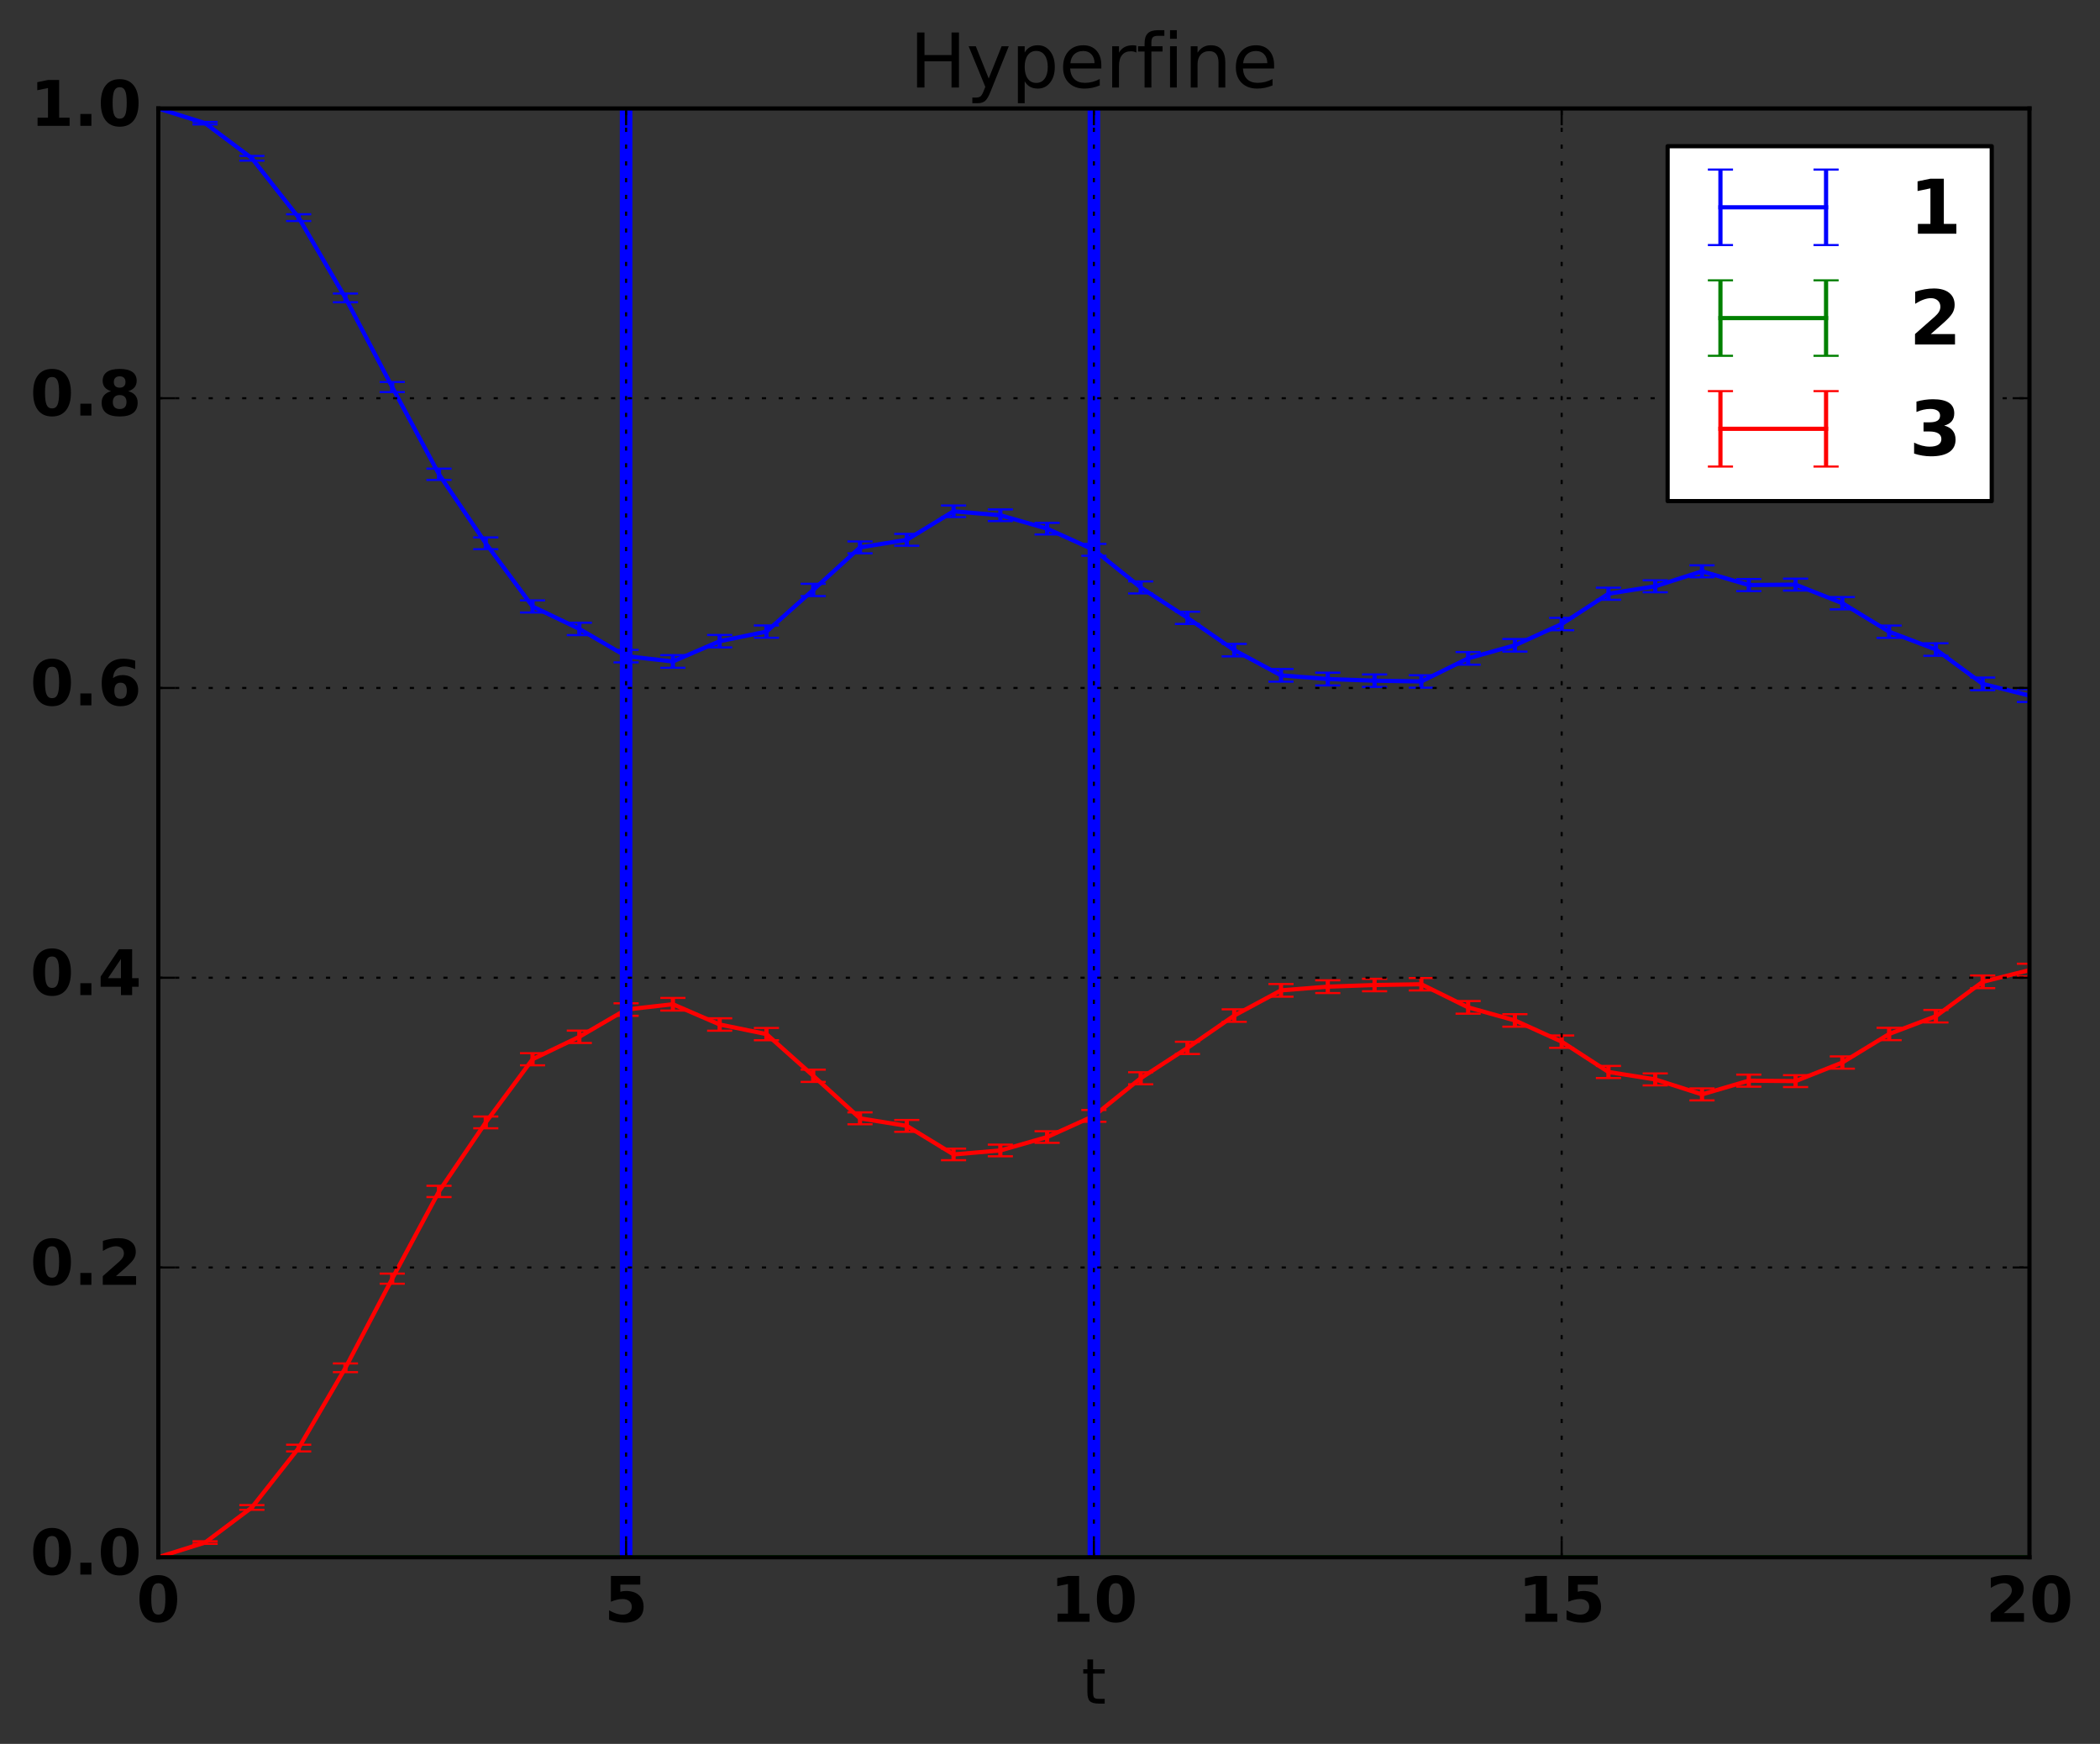 <?xml version="1.0" encoding="utf-8" standalone="no"?>
<!DOCTYPE svg PUBLIC "-//W3C//DTD SVG 1.1//EN"
  "http://www.w3.org/Graphics/SVG/1.1/DTD/svg11.dtd">
<!-- Created with matplotlib (http://matplotlib.org/) -->
<svg height="416pt" version="1.1" viewBox="0 0 501 416" width="501pt" xmlns="http://www.w3.org/2000/svg" xmlns:xlink="http://www.w3.org/1999/xlink">
 <rect x="0" y="0" width="501" height="416" fill="#333333" stroke="none"/>
 <defs>
  <style type="text/css">
*{stroke-linecap:butt;stroke-linejoin:round;stroke-miterlimit:100000;}
  </style>
 </defs>
 <g id="figure_1">
  <g id="patch_1">
   <path d="M 0 416.712 
L 501.808 416.712 
L 501.808 0 
L 0 0 
z
" style="fill:none;"/>
  </g>
  <g id="axes_1">
   <g id="patch_2">
    <path d="M 37.771 371.477 
L 484.171 371.477 
L 484.171 25.877 
L 37.771 25.877 
z
" style="fill:none;"/>
   </g>
   <g id="LineCollection_1">
    <path clip-path="url(#p3558e8ad67)" d="M 37.771 25.904 
L 37.771 25.877 
" style="fill:none;stroke:#0000ff;"/>
    <path clip-path="url(#p3558e8ad67)" d="M 48.931 29.687 
L 48.931 29.075 
" style="fill:none;stroke:#0000ff;"/>
    <path clip-path="url(#p3558e8ad67)" d="M 60.091 38.32 
L 60.091 37.187 
" style="fill:none;stroke:#0000ff;"/>
    <path clip-path="url(#p3558e8ad67)" d="M 71.251 52.722 
L 71.251 51.115 
" style="fill:none;stroke:#0000ff;"/>
    <path clip-path="url(#p3558e8ad67)" d="M 82.411 72.106 
L 82.411 70.026 
" style="fill:none;stroke:#0000ff;"/>
    <path clip-path="url(#p3558e8ad67)" d="M 93.571 93.535 
L 93.571 91.12 
" style="fill:none;stroke:#0000ff;"/>
    <path clip-path="url(#p3558e8ad67)" d="M 104.731 114.484 
L 104.731 111.798 
" style="fill:none;stroke:#0000ff;"/>
    <path clip-path="url(#p3558e8ad67)" d="M 115.891 131.011 
L 115.891 128.201 
" style="fill:none;stroke:#0000ff;"/>
    <path clip-path="url(#p3558e8ad67)" d="M 127.051 146.119 
L 127.051 143.225 
" style="fill:none;stroke:#0000ff;"/>
    <path clip-path="url(#p3558e8ad67)" d="M 138.211 151.501 
L 138.211 148.55 
" style="fill:none;stroke:#0000ff;"/>
    <path clip-path="url(#p3558e8ad67)" d="M 149.371 158.015 
L 149.371 155.033 
" style="fill:none;stroke:#0000ff;"/>
    <path clip-path="url(#p3558e8ad67)" d="M 160.531 159.3 
L 160.531 156.287 
" style="fill:none;stroke:#0000ff;"/>
    <path clip-path="url(#p3558e8ad67)" d="M 171.691 154.443 
L 171.691 151.478 
" style="fill:none;stroke:#0000ff;"/>
    <path clip-path="url(#p3558e8ad67)" d="M 182.851 152.14 
L 182.851 149.204 
" style="fill:none;stroke:#0000ff;"/>
    <path clip-path="url(#p3558e8ad67)" d="M 194.011 142.192 
L 194.011 139.264 
" style="fill:none;stroke:#0000ff;"/>
    <path clip-path="url(#p3558e8ad67)" d="M 205.171 131.997 
L 205.171 129.159 
" style="fill:none;stroke:#0000ff;"/>
    <path clip-path="url(#p3558e8ad67)" d="M 216.331 130.188 
L 216.331 127.362 
" style="fill:none;stroke:#0000ff;"/>
    <path clip-path="url(#p3558e8ad67)" d="M 227.491 123.348 
L 227.491 120.586 
" style="fill:none;stroke:#0000ff;"/>
    <path clip-path="url(#p3558e8ad67)" d="M 238.651 124.303 
L 238.651 121.522 
" style="fill:none;stroke:#0000ff;"/>
    <path clip-path="url(#p3558e8ad67)" d="M 249.811 127.498 
L 249.811 124.728 
" style="fill:none;stroke:#0000ff;"/>
    <path clip-path="url(#p3558e8ad67)" d="M 260.971 132.575 
L 260.971 129.745 
" style="fill:none;stroke:#0000ff;"/>
    <path clip-path="url(#p3558e8ad67)" d="M 272.131 141.566 
L 272.131 138.7 
" style="fill:none;stroke:#0000ff;"/>
    <path clip-path="url(#p3558e8ad67)" d="M 283.291 148.844 
L 283.291 145.921 
" style="fill:none;stroke:#0000ff;"/>
    <path clip-path="url(#p3558e8ad67)" d="M 294.451 156.58 
L 294.451 153.599 
" style="fill:none;stroke:#0000ff;"/>
    <path clip-path="url(#p3558e8ad67)" d="M 305.611 162.615 
L 305.611 159.591 
" style="fill:none;stroke:#0000ff;"/>
    <path clip-path="url(#p3558e8ad67)" d="M 316.771 163.503 
L 316.771 160.465 
" style="fill:none;stroke:#0000ff;"/>
    <path clip-path="url(#p3558e8ad67)" d="M 327.931 163.861 
L 327.931 160.894 
" style="fill:none;stroke:#0000ff;"/>
    <path clip-path="url(#p3558e8ad67)" d="M 339.091 164.038 
L 339.091 161.082 
" style="fill:none;stroke:#0000ff;"/>
    <path clip-path="url(#p3558e8ad67)" d="M 350.251 158.556 
L 350.251 155.541 
" style="fill:none;stroke:#0000ff;"/>
    <path clip-path="url(#p3558e8ad67)" d="M 361.411 155.428 
L 361.411 152.436 
" style="fill:none;stroke:#0000ff;"/>
    <path clip-path="url(#p3558e8ad67)" d="M 372.571 150.343 
L 372.571 147.395 
" style="fill:none;stroke:#0000ff;"/>
    <path clip-path="url(#p3558e8ad67)" d="M 383.731 143.074 
L 383.731 140.189 
" style="fill:none;stroke:#0000ff;"/>
    <path clip-path="url(#p3558e8ad67)" d="M 394.891 141.289 
L 394.891 138.43 
" style="fill:none;stroke:#0000ff;"/>
    <path clip-path="url(#p3558e8ad67)" d="M 406.051 137.723 
L 406.051 134.854 
" style="fill:none;stroke:#0000ff;"/>
    <path clip-path="url(#p3558e8ad67)" d="M 417.211 141.005 
L 417.211 138.12 
" style="fill:none;stroke:#0000ff;"/>
    <path clip-path="url(#p3558e8ad67)" d="M 428.371 140.879 
L 428.371 138.037 
" style="fill:none;stroke:#0000ff;"/>
    <path clip-path="url(#p3558e8ad67)" d="M 439.531 145.355 
L 439.531 142.429 
" style="fill:none;stroke:#0000ff;"/>
    <path clip-path="url(#p3558e8ad67)" d="M 450.691 152.171 
L 450.691 149.224 
" style="fill:none;stroke:#0000ff;"/>
    <path clip-path="url(#p3558e8ad67)" d="M 461.851 156.437 
L 461.851 153.446 
" style="fill:none;stroke:#0000ff;"/>
    <path clip-path="url(#p3558e8ad67)" d="M 473.011 164.649 
L 473.011 161.63 
" style="fill:none;stroke:#0000ff;"/>
    <path clip-path="url(#p3558e8ad67)" d="M 484.171 167.456 
L 484.171 164.412 
" style="fill:none;stroke:#0000ff;"/>
   </g>
   <g id="LineCollection_2">
    <path clip-path="url(#p3558e8ad67)" d="M 37.771 371.477 
L 37.771 371.45 
" style="fill:none;stroke:#008000;"/>
    <path clip-path="url(#p3558e8ad67)" d="M 48.931 371.477 
L 48.931 371.45 
" style="fill:none;stroke:#008000;"/>
    <path clip-path="url(#p3558e8ad67)" d="M 60.091 371.477 
L 60.091 371.449 
" style="fill:none;stroke:#008000;"/>
    <path clip-path="url(#p3558e8ad67)" d="M 71.251 371.477 
L 71.251 371.45 
" style="fill:none;stroke:#008000;"/>
    <path clip-path="url(#p3558e8ad67)" d="M 82.411 371.477 
L 82.411 371.45 
" style="fill:none;stroke:#008000;"/>
    <path clip-path="url(#p3558e8ad67)" d="M 93.571 371.477 
L 93.571 371.45 
" style="fill:none;stroke:#008000;"/>
    <path clip-path="url(#p3558e8ad67)" d="M 104.731 371.477 
L 104.731 371.45 
" style="fill:none;stroke:#008000;"/>
    <path clip-path="url(#p3558e8ad67)" d="M 115.891 371.477 
L 115.891 371.45 
" style="fill:none;stroke:#008000;"/>
    <path clip-path="url(#p3558e8ad67)" d="M 127.051 371.477 
L 127.051 371.45 
" style="fill:none;stroke:#008000;"/>
    <path clip-path="url(#p3558e8ad67)" d="M 138.211 371.477 
L 138.211 371.45 
" style="fill:none;stroke:#008000;"/>
    <path clip-path="url(#p3558e8ad67)" d="M 149.371 371.477 
L 149.371 371.45 
" style="fill:none;stroke:#008000;"/>
    <path clip-path="url(#p3558e8ad67)" d="M 160.531 371.477 
L 160.531 371.449 
" style="fill:none;stroke:#008000;"/>
    <path clip-path="url(#p3558e8ad67)" d="M 171.691 371.477 
L 171.691 371.45 
" style="fill:none;stroke:#008000;"/>
    <path clip-path="url(#p3558e8ad67)" d="M 182.851 371.477 
L 182.851 371.45 
" style="fill:none;stroke:#008000;"/>
    <path clip-path="url(#p3558e8ad67)" d="M 194.011 371.477 
L 194.011 371.449 
" style="fill:none;stroke:#008000;"/>
    <path clip-path="url(#p3558e8ad67)" d="M 205.171 371.477 
L 205.171 371.45 
" style="fill:none;stroke:#008000;"/>
    <path clip-path="url(#p3558e8ad67)" d="M 216.331 371.477 
L 216.331 371.45 
" style="fill:none;stroke:#008000;"/>
    <path clip-path="url(#p3558e8ad67)" d="M 227.491 371.477 
L 227.491 371.45 
" style="fill:none;stroke:#008000;"/>
    <path clip-path="url(#p3558e8ad67)" d="M 238.651 371.477 
L 238.651 371.449 
" style="fill:none;stroke:#008000;"/>
    <path clip-path="url(#p3558e8ad67)" d="M 249.811 371.477 
L 249.811 371.45 
" style="fill:none;stroke:#008000;"/>
    <path clip-path="url(#p3558e8ad67)" d="M 260.971 371.477 
L 260.971 371.45 
" style="fill:none;stroke:#008000;"/>
    <path clip-path="url(#p3558e8ad67)" d="M 272.131 371.477 
L 272.131 371.45 
" style="fill:none;stroke:#008000;"/>
    <path clip-path="url(#p3558e8ad67)" d="M 283.291 371.477 
L 283.291 371.45 
" style="fill:none;stroke:#008000;"/>
    <path clip-path="url(#p3558e8ad67)" d="M 294.451 371.477 
L 294.451 371.45 
" style="fill:none;stroke:#008000;"/>
    <path clip-path="url(#p3558e8ad67)" d="M 305.611 371.477 
L 305.611 371.449 
" style="fill:none;stroke:#008000;"/>
    <path clip-path="url(#p3558e8ad67)" d="M 316.771 371.477 
L 316.771 371.449 
" style="fill:none;stroke:#008000;"/>
    <path clip-path="url(#p3558e8ad67)" d="M 327.931 371.477 
L 327.931 371.451 
" style="fill:none;stroke:#008000;"/>
    <path clip-path="url(#p3558e8ad67)" d="M 339.091 371.477 
L 339.091 371.451 
" style="fill:none;stroke:#008000;"/>
    <path clip-path="url(#p3558e8ad67)" d="M 350.251 371.477 
L 350.251 371.449 
" style="fill:none;stroke:#008000;"/>
    <path clip-path="url(#p3558e8ad67)" d="M 361.411 371.477 
L 361.411 371.449 
" style="fill:none;stroke:#008000;"/>
    <path clip-path="url(#p3558e8ad67)" d="M 372.571 371.477 
L 372.571 371.45 
" style="fill:none;stroke:#008000;"/>
    <path clip-path="url(#p3558e8ad67)" d="M 383.731 371.477 
L 383.731 371.45 
" style="fill:none;stroke:#008000;"/>
    <path clip-path="url(#p3558e8ad67)" d="M 394.891 371.477 
L 394.891 371.45 
" style="fill:none;stroke:#008000;"/>
    <path clip-path="url(#p3558e8ad67)" d="M 406.051 371.477 
L 406.051 371.45 
" style="fill:none;stroke:#008000;"/>
    <path clip-path="url(#p3558e8ad67)" d="M 417.211 371.477 
L 417.211 371.45 
" style="fill:none;stroke:#008000;"/>
    <path clip-path="url(#p3558e8ad67)" d="M 428.371 371.477 
L 428.371 371.451 
" style="fill:none;stroke:#008000;"/>
    <path clip-path="url(#p3558e8ad67)" d="M 439.531 371.477 
L 439.531 371.45 
" style="fill:none;stroke:#008000;"/>
    <path clip-path="url(#p3558e8ad67)" d="M 450.691 371.477 
L 450.691 371.45 
" style="fill:none;stroke:#008000;"/>
    <path clip-path="url(#p3558e8ad67)" d="M 461.851 371.477 
L 461.851 371.45 
" style="fill:none;stroke:#008000;"/>
    <path clip-path="url(#p3558e8ad67)" d="M 473.011 371.477 
L 473.011 371.45 
" style="fill:none;stroke:#008000;"/>
    <path clip-path="url(#p3558e8ad67)" d="M 484.171 371.477 
L 484.171 371.449 
" style="fill:none;stroke:#008000;"/>
   </g>
   <g id="LineCollection_3">
    <path clip-path="url(#p3558e8ad67)" d="M 37.771 371.477 
L 37.771 371.45 
" style="fill:none;stroke:#ff0000;"/>
    <path clip-path="url(#p3558e8ad67)" d="M 48.931 368.28 
L 48.931 367.668 
" style="fill:none;stroke:#ff0000;"/>
    <path clip-path="url(#p3558e8ad67)" d="M 60.091 360.167 
L 60.091 359.035 
" style="fill:none;stroke:#ff0000;"/>
    <path clip-path="url(#p3558e8ad67)" d="M 71.251 346.239 
L 71.251 344.633 
" style="fill:none;stroke:#ff0000;"/>
    <path clip-path="url(#p3558e8ad67)" d="M 82.411 327.328 
L 82.411 325.248 
" style="fill:none;stroke:#ff0000;"/>
    <path clip-path="url(#p3558e8ad67)" d="M 93.571 306.235 
L 93.571 303.82 
" style="fill:none;stroke:#ff0000;"/>
    <path clip-path="url(#p3558e8ad67)" d="M 104.731 285.556 
L 104.731 282.87 
" style="fill:none;stroke:#ff0000;"/>
    <path clip-path="url(#p3558e8ad67)" d="M 115.891 269.153 
L 115.891 266.343 
" style="fill:none;stroke:#ff0000;"/>
    <path clip-path="url(#p3558e8ad67)" d="M 127.051 254.129 
L 127.051 251.235 
" style="fill:none;stroke:#ff0000;"/>
    <path clip-path="url(#p3558e8ad67)" d="M 138.211 248.805 
L 138.211 245.853 
" style="fill:none;stroke:#ff0000;"/>
    <path clip-path="url(#p3558e8ad67)" d="M 149.371 242.322 
L 149.371 239.339 
" style="fill:none;stroke:#ff0000;"/>
    <path clip-path="url(#p3558e8ad67)" d="M 160.531 241.067 
L 160.531 238.055 
" style="fill:none;stroke:#ff0000;"/>
    <path clip-path="url(#p3558e8ad67)" d="M 171.691 245.876 
L 171.691 242.911 
" style="fill:none;stroke:#ff0000;"/>
    <path clip-path="url(#p3558e8ad67)" d="M 182.851 248.15 
L 182.851 245.215 
" style="fill:none;stroke:#ff0000;"/>
    <path clip-path="url(#p3558e8ad67)" d="M 194.011 258.09 
L 194.011 255.163 
" style="fill:none;stroke:#ff0000;"/>
    <path clip-path="url(#p3558e8ad67)" d="M 205.171 268.195 
L 205.171 265.357 
" style="fill:none;stroke:#ff0000;"/>
    <path clip-path="url(#p3558e8ad67)" d="M 216.331 269.992 
L 216.331 267.166 
" style="fill:none;stroke:#ff0000;"/>
    <path clip-path="url(#p3558e8ad67)" d="M 227.491 276.768 
L 227.491 274.006 
" style="fill:none;stroke:#ff0000;"/>
    <path clip-path="url(#p3558e8ad67)" d="M 238.651 275.832 
L 238.651 273.051 
" style="fill:none;stroke:#ff0000;"/>
    <path clip-path="url(#p3558e8ad67)" d="M 249.811 272.627 
L 249.811 269.856 
" style="fill:none;stroke:#ff0000;"/>
    <path clip-path="url(#p3558e8ad67)" d="M 260.971 267.609 
L 260.971 264.779 
" style="fill:none;stroke:#ff0000;"/>
    <path clip-path="url(#p3558e8ad67)" d="M 272.131 258.654 
L 272.131 255.788 
" style="fill:none;stroke:#ff0000;"/>
    <path clip-path="url(#p3558e8ad67)" d="M 283.291 251.434 
L 283.291 248.51 
" style="fill:none;stroke:#ff0000;"/>
    <path clip-path="url(#p3558e8ad67)" d="M 294.451 243.756 
L 294.451 240.774 
" style="fill:none;stroke:#ff0000;"/>
    <path clip-path="url(#p3558e8ad67)" d="M 305.611 237.764 
L 305.611 234.739 
" style="fill:none;stroke:#ff0000;"/>
    <path clip-path="url(#p3558e8ad67)" d="M 316.771 236.889 
L 316.771 233.852 
" style="fill:none;stroke:#ff0000;"/>
    <path clip-path="url(#p3558e8ad67)" d="M 327.931 236.46 
L 327.931 233.494 
" style="fill:none;stroke:#ff0000;"/>
    <path clip-path="url(#p3558e8ad67)" d="M 339.091 236.273 
L 339.091 233.316 
" style="fill:none;stroke:#ff0000;"/>
    <path clip-path="url(#p3558e8ad67)" d="M 350.251 241.814 
L 350.251 238.798 
" style="fill:none;stroke:#ff0000;"/>
    <path clip-path="url(#p3558e8ad67)" d="M 361.411 244.918 
L 361.411 241.926 
" style="fill:none;stroke:#ff0000;"/>
    <path clip-path="url(#p3558e8ad67)" d="M 372.571 249.959 
L 372.571 247.012 
" style="fill:none;stroke:#ff0000;"/>
    <path clip-path="url(#p3558e8ad67)" d="M 383.731 257.166 
L 383.731 254.28 
" style="fill:none;stroke:#ff0000;"/>
    <path clip-path="url(#p3558e8ad67)" d="M 394.891 258.924 
L 394.891 256.065 
" style="fill:none;stroke:#ff0000;"/>
    <path clip-path="url(#p3558e8ad67)" d="M 406.051 262.5 
L 406.051 259.631 
" style="fill:none;stroke:#ff0000;"/>
    <path clip-path="url(#p3558e8ad67)" d="M 417.211 259.235 
L 417.211 256.349 
" style="fill:none;stroke:#ff0000;"/>
    <path clip-path="url(#p3558e8ad67)" d="M 428.371 259.317 
L 428.371 256.476 
" style="fill:none;stroke:#ff0000;"/>
    <path clip-path="url(#p3558e8ad67)" d="M 439.531 254.926 
L 439.531 251.999 
" style="fill:none;stroke:#ff0000;"/>
    <path clip-path="url(#p3558e8ad67)" d="M 450.691 248.13 
L 450.691 245.184 
" style="fill:none;stroke:#ff0000;"/>
    <path clip-path="url(#p3558e8ad67)" d="M 461.851 243.908 
L 461.851 240.918 
" style="fill:none;stroke:#ff0000;"/>
    <path clip-path="url(#p3558e8ad67)" d="M 473.011 235.724 
L 473.011 232.705 
" style="fill:none;stroke:#ff0000;"/>
    <path clip-path="url(#p3558e8ad67)" d="M 484.171 232.943 
L 484.171 229.898 
" style="fill:none;stroke:#ff0000;"/>
   </g>
   <g id="line2d_1">
    <defs>
     <path d="M 3 0 
L -3 -0 
" id="me6bdfc287a" style="stroke:#0000ff;stroke-width:0.5;"/>
    </defs>
    <g clip-path="url(#p3558e8ad67)">
     <use style="fill:#0000ff;stroke:#0000ff;stroke-width:0.5;" x="37.771" xlink:href="#me6bdfc287a" y="25.904"/>
     <use style="fill:#0000ff;stroke:#0000ff;stroke-width:0.5;" x="48.931" xlink:href="#me6bdfc287a" y="29.687"/>
     <use style="fill:#0000ff;stroke:#0000ff;stroke-width:0.5;" x="60.091" xlink:href="#me6bdfc287a" y="38.32"/>
     <use style="fill:#0000ff;stroke:#0000ff;stroke-width:0.5;" x="71.251" xlink:href="#me6bdfc287a" y="52.722"/>
     <use style="fill:#0000ff;stroke:#0000ff;stroke-width:0.5;" x="82.411" xlink:href="#me6bdfc287a" y="72.106"/>
     <use style="fill:#0000ff;stroke:#0000ff;stroke-width:0.5;" x="93.571" xlink:href="#me6bdfc287a" y="93.535"/>
     <use style="fill:#0000ff;stroke:#0000ff;stroke-width:0.5;" x="104.731" xlink:href="#me6bdfc287a" y="114.484"/>
     <use style="fill:#0000ff;stroke:#0000ff;stroke-width:0.5;" x="115.891" xlink:href="#me6bdfc287a" y="131.011"/>
     <use style="fill:#0000ff;stroke:#0000ff;stroke-width:0.5;" x="127.051" xlink:href="#me6bdfc287a" y="146.119"/>
     <use style="fill:#0000ff;stroke:#0000ff;stroke-width:0.5;" x="138.211" xlink:href="#me6bdfc287a" y="151.501"/>
     <use style="fill:#0000ff;stroke:#0000ff;stroke-width:0.5;" x="149.371" xlink:href="#me6bdfc287a" y="158.015"/>
     <use style="fill:#0000ff;stroke:#0000ff;stroke-width:0.5;" x="160.531" xlink:href="#me6bdfc287a" y="159.3"/>
     <use style="fill:#0000ff;stroke:#0000ff;stroke-width:0.5;" x="171.691" xlink:href="#me6bdfc287a" y="154.443"/>
     <use style="fill:#0000ff;stroke:#0000ff;stroke-width:0.5;" x="182.851" xlink:href="#me6bdfc287a" y="152.14"/>
     <use style="fill:#0000ff;stroke:#0000ff;stroke-width:0.5;" x="194.011" xlink:href="#me6bdfc287a" y="142.192"/>
     <use style="fill:#0000ff;stroke:#0000ff;stroke-width:0.5;" x="205.171" xlink:href="#me6bdfc287a" y="131.997"/>
     <use style="fill:#0000ff;stroke:#0000ff;stroke-width:0.5;" x="216.331" xlink:href="#me6bdfc287a" y="130.188"/>
     <use style="fill:#0000ff;stroke:#0000ff;stroke-width:0.5;" x="227.491" xlink:href="#me6bdfc287a" y="123.348"/>
     <use style="fill:#0000ff;stroke:#0000ff;stroke-width:0.5;" x="238.651" xlink:href="#me6bdfc287a" y="124.303"/>
     <use style="fill:#0000ff;stroke:#0000ff;stroke-width:0.5;" x="249.811" xlink:href="#me6bdfc287a" y="127.498"/>
     <use style="fill:#0000ff;stroke:#0000ff;stroke-width:0.5;" x="260.971" xlink:href="#me6bdfc287a" y="132.575"/>
     <use style="fill:#0000ff;stroke:#0000ff;stroke-width:0.5;" x="272.131" xlink:href="#me6bdfc287a" y="141.566"/>
     <use style="fill:#0000ff;stroke:#0000ff;stroke-width:0.5;" x="283.291" xlink:href="#me6bdfc287a" y="148.844"/>
     <use style="fill:#0000ff;stroke:#0000ff;stroke-width:0.5;" x="294.451" xlink:href="#me6bdfc287a" y="156.58"/>
     <use style="fill:#0000ff;stroke:#0000ff;stroke-width:0.5;" x="305.611" xlink:href="#me6bdfc287a" y="162.615"/>
     <use style="fill:#0000ff;stroke:#0000ff;stroke-width:0.5;" x="316.771" xlink:href="#me6bdfc287a" y="163.503"/>
     <use style="fill:#0000ff;stroke:#0000ff;stroke-width:0.5;" x="327.931" xlink:href="#me6bdfc287a" y="163.861"/>
     <use style="fill:#0000ff;stroke:#0000ff;stroke-width:0.5;" x="339.091" xlink:href="#me6bdfc287a" y="164.038"/>
     <use style="fill:#0000ff;stroke:#0000ff;stroke-width:0.5;" x="350.251" xlink:href="#me6bdfc287a" y="158.556"/>
     <use style="fill:#0000ff;stroke:#0000ff;stroke-width:0.5;" x="361.411" xlink:href="#me6bdfc287a" y="155.428"/>
     <use style="fill:#0000ff;stroke:#0000ff;stroke-width:0.5;" x="372.571" xlink:href="#me6bdfc287a" y="150.343"/>
     <use style="fill:#0000ff;stroke:#0000ff;stroke-width:0.5;" x="383.731" xlink:href="#me6bdfc287a" y="143.074"/>
     <use style="fill:#0000ff;stroke:#0000ff;stroke-width:0.5;" x="394.891" xlink:href="#me6bdfc287a" y="141.289"/>
     <use style="fill:#0000ff;stroke:#0000ff;stroke-width:0.5;" x="406.051" xlink:href="#me6bdfc287a" y="137.723"/>
     <use style="fill:#0000ff;stroke:#0000ff;stroke-width:0.5;" x="417.211" xlink:href="#me6bdfc287a" y="141.005"/>
     <use style="fill:#0000ff;stroke:#0000ff;stroke-width:0.5;" x="428.371" xlink:href="#me6bdfc287a" y="140.879"/>
     <use style="fill:#0000ff;stroke:#0000ff;stroke-width:0.5;" x="439.531" xlink:href="#me6bdfc287a" y="145.355"/>
     <use style="fill:#0000ff;stroke:#0000ff;stroke-width:0.5;" x="450.691" xlink:href="#me6bdfc287a" y="152.171"/>
     <use style="fill:#0000ff;stroke:#0000ff;stroke-width:0.5;" x="461.851" xlink:href="#me6bdfc287a" y="156.437"/>
     <use style="fill:#0000ff;stroke:#0000ff;stroke-width:0.5;" x="473.011" xlink:href="#me6bdfc287a" y="164.649"/>
     <use style="fill:#0000ff;stroke:#0000ff;stroke-width:0.5;" x="484.171" xlink:href="#me6bdfc287a" y="167.456"/>
    </g>
   </g>
   <g id="line2d_2">
    <g clip-path="url(#p3558e8ad67)">
     <use style="fill:#0000ff;stroke:#0000ff;stroke-width:0.5;" x="37.771" xlink:href="#me6bdfc287a" y="25.877"/>
     <use style="fill:#0000ff;stroke:#0000ff;stroke-width:0.5;" x="48.931" xlink:href="#me6bdfc287a" y="29.075"/>
     <use style="fill:#0000ff;stroke:#0000ff;stroke-width:0.5;" x="60.091" xlink:href="#me6bdfc287a" y="37.187"/>
     <use style="fill:#0000ff;stroke:#0000ff;stroke-width:0.5;" x="71.251" xlink:href="#me6bdfc287a" y="51.115"/>
     <use style="fill:#0000ff;stroke:#0000ff;stroke-width:0.5;" x="82.411" xlink:href="#me6bdfc287a" y="70.026"/>
     <use style="fill:#0000ff;stroke:#0000ff;stroke-width:0.5;" x="93.571" xlink:href="#me6bdfc287a" y="91.12"/>
     <use style="fill:#0000ff;stroke:#0000ff;stroke-width:0.5;" x="104.731" xlink:href="#me6bdfc287a" y="111.798"/>
     <use style="fill:#0000ff;stroke:#0000ff;stroke-width:0.5;" x="115.891" xlink:href="#me6bdfc287a" y="128.201"/>
     <use style="fill:#0000ff;stroke:#0000ff;stroke-width:0.5;" x="127.051" xlink:href="#me6bdfc287a" y="143.225"/>
     <use style="fill:#0000ff;stroke:#0000ff;stroke-width:0.5;" x="138.211" xlink:href="#me6bdfc287a" y="148.55"/>
     <use style="fill:#0000ff;stroke:#0000ff;stroke-width:0.5;" x="149.371" xlink:href="#me6bdfc287a" y="155.033"/>
     <use style="fill:#0000ff;stroke:#0000ff;stroke-width:0.5;" x="160.531" xlink:href="#me6bdfc287a" y="156.287"/>
     <use style="fill:#0000ff;stroke:#0000ff;stroke-width:0.5;" x="171.691" xlink:href="#me6bdfc287a" y="151.478"/>
     <use style="fill:#0000ff;stroke:#0000ff;stroke-width:0.5;" x="182.851" xlink:href="#me6bdfc287a" y="149.204"/>
     <use style="fill:#0000ff;stroke:#0000ff;stroke-width:0.5;" x="194.011" xlink:href="#me6bdfc287a" y="139.264"/>
     <use style="fill:#0000ff;stroke:#0000ff;stroke-width:0.5;" x="205.171" xlink:href="#me6bdfc287a" y="129.159"/>
     <use style="fill:#0000ff;stroke:#0000ff;stroke-width:0.5;" x="216.331" xlink:href="#me6bdfc287a" y="127.362"/>
     <use style="fill:#0000ff;stroke:#0000ff;stroke-width:0.5;" x="227.491" xlink:href="#me6bdfc287a" y="120.586"/>
     <use style="fill:#0000ff;stroke:#0000ff;stroke-width:0.5;" x="238.651" xlink:href="#me6bdfc287a" y="121.522"/>
     <use style="fill:#0000ff;stroke:#0000ff;stroke-width:0.5;" x="249.811" xlink:href="#me6bdfc287a" y="124.728"/>
     <use style="fill:#0000ff;stroke:#0000ff;stroke-width:0.5;" x="260.971" xlink:href="#me6bdfc287a" y="129.745"/>
     <use style="fill:#0000ff;stroke:#0000ff;stroke-width:0.5;" x="272.131" xlink:href="#me6bdfc287a" y="138.7"/>
     <use style="fill:#0000ff;stroke:#0000ff;stroke-width:0.5;" x="283.291" xlink:href="#me6bdfc287a" y="145.921"/>
     <use style="fill:#0000ff;stroke:#0000ff;stroke-width:0.5;" x="294.451" xlink:href="#me6bdfc287a" y="153.599"/>
     <use style="fill:#0000ff;stroke:#0000ff;stroke-width:0.5;" x="305.611" xlink:href="#me6bdfc287a" y="159.591"/>
     <use style="fill:#0000ff;stroke:#0000ff;stroke-width:0.5;" x="316.771" xlink:href="#me6bdfc287a" y="160.465"/>
     <use style="fill:#0000ff;stroke:#0000ff;stroke-width:0.5;" x="327.931" xlink:href="#me6bdfc287a" y="160.894"/>
     <use style="fill:#0000ff;stroke:#0000ff;stroke-width:0.5;" x="339.091" xlink:href="#me6bdfc287a" y="161.082"/>
     <use style="fill:#0000ff;stroke:#0000ff;stroke-width:0.5;" x="350.251" xlink:href="#me6bdfc287a" y="155.541"/>
     <use style="fill:#0000ff;stroke:#0000ff;stroke-width:0.5;" x="361.411" xlink:href="#me6bdfc287a" y="152.436"/>
     <use style="fill:#0000ff;stroke:#0000ff;stroke-width:0.5;" x="372.571" xlink:href="#me6bdfc287a" y="147.395"/>
     <use style="fill:#0000ff;stroke:#0000ff;stroke-width:0.5;" x="383.731" xlink:href="#me6bdfc287a" y="140.189"/>
     <use style="fill:#0000ff;stroke:#0000ff;stroke-width:0.5;" x="394.891" xlink:href="#me6bdfc287a" y="138.43"/>
     <use style="fill:#0000ff;stroke:#0000ff;stroke-width:0.5;" x="406.051" xlink:href="#me6bdfc287a" y="134.854"/>
     <use style="fill:#0000ff;stroke:#0000ff;stroke-width:0.5;" x="417.211" xlink:href="#me6bdfc287a" y="138.12"/>
     <use style="fill:#0000ff;stroke:#0000ff;stroke-width:0.5;" x="428.371" xlink:href="#me6bdfc287a" y="138.037"/>
     <use style="fill:#0000ff;stroke:#0000ff;stroke-width:0.5;" x="439.531" xlink:href="#me6bdfc287a" y="142.429"/>
     <use style="fill:#0000ff;stroke:#0000ff;stroke-width:0.5;" x="450.691" xlink:href="#me6bdfc287a" y="149.224"/>
     <use style="fill:#0000ff;stroke:#0000ff;stroke-width:0.5;" x="461.851" xlink:href="#me6bdfc287a" y="153.446"/>
     <use style="fill:#0000ff;stroke:#0000ff;stroke-width:0.5;" x="473.011" xlink:href="#me6bdfc287a" y="161.63"/>
     <use style="fill:#0000ff;stroke:#0000ff;stroke-width:0.5;" x="484.171" xlink:href="#me6bdfc287a" y="164.412"/>
    </g>
   </g>
   <g id="line2d_3">
    <path clip-path="url(#p3558e8ad67)" d="M 37.771 25.891 
L 48.931 29.381 
L 60.091 37.753 
L 71.251 51.918 
L 82.411 71.066 
L 93.571 92.327 
L 104.731 113.141 
L 115.891 129.606 
L 127.051 144.672 
L 138.211 150.025 
L 149.371 156.524 
L 160.531 157.793 
L 171.691 152.961 
L 182.851 150.672 
L 194.011 140.728 
L 205.171 130.578 
L 216.331 128.775 
L 227.491 121.967 
L 238.651 122.913 
L 249.811 126.113 
L 260.971 131.16 
L 272.131 140.133 
L 283.291 147.382 
L 294.451 155.089 
L 305.611 161.103 
L 316.771 161.984 
L 327.931 162.377 
L 339.091 162.56 
L 350.251 157.048 
L 361.411 153.932 
L 372.571 148.869 
L 383.731 141.632 
L 394.891 139.86 
L 406.051 136.289 
L 417.211 139.562 
L 428.371 139.458 
L 439.531 143.892 
L 450.691 150.698 
L 461.851 154.942 
L 473.011 163.14 
L 484.171 165.934 
" style="fill:none;stroke:#0000ff;stroke-linecap:square;"/>
   </g>
   <g id="line2d_4">
    <defs>
     <path d="M 3 0 
L -3 -0 
" id="mb03079b195" style="stroke:#008000;stroke-width:0.5;"/>
    </defs>
    <g clip-path="url(#p3558e8ad67)">
     <use style="fill:#008000;stroke:#008000;stroke-width:0.5;" x="37.771" xlink:href="#mb03079b195" y="371.477"/>
     <use style="fill:#008000;stroke:#008000;stroke-width:0.5;" x="48.931" xlink:href="#mb03079b195" y="371.477"/>
     <use style="fill:#008000;stroke:#008000;stroke-width:0.5;" x="60.091" xlink:href="#mb03079b195" y="371.477"/>
     <use style="fill:#008000;stroke:#008000;stroke-width:0.5;" x="71.251" xlink:href="#mb03079b195" y="371.477"/>
     <use style="fill:#008000;stroke:#008000;stroke-width:0.5;" x="82.411" xlink:href="#mb03079b195" y="371.477"/>
     <use style="fill:#008000;stroke:#008000;stroke-width:0.5;" x="93.571" xlink:href="#mb03079b195" y="371.477"/>
     <use style="fill:#008000;stroke:#008000;stroke-width:0.5;" x="104.731" xlink:href="#mb03079b195" y="371.477"/>
     <use style="fill:#008000;stroke:#008000;stroke-width:0.5;" x="115.891" xlink:href="#mb03079b195" y="371.477"/>
     <use style="fill:#008000;stroke:#008000;stroke-width:0.5;" x="127.051" xlink:href="#mb03079b195" y="371.477"/>
     <use style="fill:#008000;stroke:#008000;stroke-width:0.5;" x="138.211" xlink:href="#mb03079b195" y="371.477"/>
     <use style="fill:#008000;stroke:#008000;stroke-width:0.5;" x="149.371" xlink:href="#mb03079b195" y="371.477"/>
     <use style="fill:#008000;stroke:#008000;stroke-width:0.5;" x="160.531" xlink:href="#mb03079b195" y="371.477"/>
     <use style="fill:#008000;stroke:#008000;stroke-width:0.5;" x="171.691" xlink:href="#mb03079b195" y="371.477"/>
     <use style="fill:#008000;stroke:#008000;stroke-width:0.5;" x="182.851" xlink:href="#mb03079b195" y="371.477"/>
     <use style="fill:#008000;stroke:#008000;stroke-width:0.5;" x="194.011" xlink:href="#mb03079b195" y="371.477"/>
     <use style="fill:#008000;stroke:#008000;stroke-width:0.5;" x="205.171" xlink:href="#mb03079b195" y="371.477"/>
     <use style="fill:#008000;stroke:#008000;stroke-width:0.5;" x="216.331" xlink:href="#mb03079b195" y="371.477"/>
     <use style="fill:#008000;stroke:#008000;stroke-width:0.5;" x="227.491" xlink:href="#mb03079b195" y="371.477"/>
     <use style="fill:#008000;stroke:#008000;stroke-width:0.5;" x="238.651" xlink:href="#mb03079b195" y="371.477"/>
     <use style="fill:#008000;stroke:#008000;stroke-width:0.5;" x="249.811" xlink:href="#mb03079b195" y="371.477"/>
     <use style="fill:#008000;stroke:#008000;stroke-width:0.5;" x="260.971" xlink:href="#mb03079b195" y="371.477"/>
     <use style="fill:#008000;stroke:#008000;stroke-width:0.5;" x="272.131" xlink:href="#mb03079b195" y="371.477"/>
     <use style="fill:#008000;stroke:#008000;stroke-width:0.5;" x="283.291" xlink:href="#mb03079b195" y="371.477"/>
     <use style="fill:#008000;stroke:#008000;stroke-width:0.5;" x="294.451" xlink:href="#mb03079b195" y="371.477"/>
     <use style="fill:#008000;stroke:#008000;stroke-width:0.5;" x="305.611" xlink:href="#mb03079b195" y="371.477"/>
     <use style="fill:#008000;stroke:#008000;stroke-width:0.5;" x="316.771" xlink:href="#mb03079b195" y="371.477"/>
     <use style="fill:#008000;stroke:#008000;stroke-width:0.5;" x="327.931" xlink:href="#mb03079b195" y="371.477"/>
     <use style="fill:#008000;stroke:#008000;stroke-width:0.5;" x="339.091" xlink:href="#mb03079b195" y="371.477"/>
     <use style="fill:#008000;stroke:#008000;stroke-width:0.5;" x="350.251" xlink:href="#mb03079b195" y="371.477"/>
     <use style="fill:#008000;stroke:#008000;stroke-width:0.5;" x="361.411" xlink:href="#mb03079b195" y="371.477"/>
     <use style="fill:#008000;stroke:#008000;stroke-width:0.5;" x="372.571" xlink:href="#mb03079b195" y="371.477"/>
     <use style="fill:#008000;stroke:#008000;stroke-width:0.5;" x="383.731" xlink:href="#mb03079b195" y="371.477"/>
     <use style="fill:#008000;stroke:#008000;stroke-width:0.5;" x="394.891" xlink:href="#mb03079b195" y="371.477"/>
     <use style="fill:#008000;stroke:#008000;stroke-width:0.5;" x="406.051" xlink:href="#mb03079b195" y="371.477"/>
     <use style="fill:#008000;stroke:#008000;stroke-width:0.5;" x="417.211" xlink:href="#mb03079b195" y="371.477"/>
     <use style="fill:#008000;stroke:#008000;stroke-width:0.5;" x="428.371" xlink:href="#mb03079b195" y="371.477"/>
     <use style="fill:#008000;stroke:#008000;stroke-width:0.5;" x="439.531" xlink:href="#mb03079b195" y="371.477"/>
     <use style="fill:#008000;stroke:#008000;stroke-width:0.5;" x="450.691" xlink:href="#mb03079b195" y="371.477"/>
     <use style="fill:#008000;stroke:#008000;stroke-width:0.5;" x="461.851" xlink:href="#mb03079b195" y="371.477"/>
     <use style="fill:#008000;stroke:#008000;stroke-width:0.5;" x="473.011" xlink:href="#mb03079b195" y="371.477"/>
     <use style="fill:#008000;stroke:#008000;stroke-width:0.5;" x="484.171" xlink:href="#mb03079b195" y="371.477"/>
    </g>
   </g>
   <g id="line2d_5">
    <g clip-path="url(#p3558e8ad67)">
     <use style="fill:#008000;stroke:#008000;stroke-width:0.5;" x="37.771" xlink:href="#mb03079b195" y="371.45"/>
     <use style="fill:#008000;stroke:#008000;stroke-width:0.5;" x="48.931" xlink:href="#mb03079b195" y="371.45"/>
     <use style="fill:#008000;stroke:#008000;stroke-width:0.5;" x="60.091" xlink:href="#mb03079b195" y="371.449"/>
     <use style="fill:#008000;stroke:#008000;stroke-width:0.5;" x="71.251" xlink:href="#mb03079b195" y="371.45"/>
     <use style="fill:#008000;stroke:#008000;stroke-width:0.5;" x="82.411" xlink:href="#mb03079b195" y="371.45"/>
     <use style="fill:#008000;stroke:#008000;stroke-width:0.5;" x="93.571" xlink:href="#mb03079b195" y="371.45"/>
     <use style="fill:#008000;stroke:#008000;stroke-width:0.5;" x="104.731" xlink:href="#mb03079b195" y="371.45"/>
     <use style="fill:#008000;stroke:#008000;stroke-width:0.5;" x="115.891" xlink:href="#mb03079b195" y="371.45"/>
     <use style="fill:#008000;stroke:#008000;stroke-width:0.5;" x="127.051" xlink:href="#mb03079b195" y="371.45"/>
     <use style="fill:#008000;stroke:#008000;stroke-width:0.5;" x="138.211" xlink:href="#mb03079b195" y="371.45"/>
     <use style="fill:#008000;stroke:#008000;stroke-width:0.5;" x="149.371" xlink:href="#mb03079b195" y="371.45"/>
     <use style="fill:#008000;stroke:#008000;stroke-width:0.5;" x="160.531" xlink:href="#mb03079b195" y="371.449"/>
     <use style="fill:#008000;stroke:#008000;stroke-width:0.5;" x="171.691" xlink:href="#mb03079b195" y="371.45"/>
     <use style="fill:#008000;stroke:#008000;stroke-width:0.5;" x="182.851" xlink:href="#mb03079b195" y="371.45"/>
     <use style="fill:#008000;stroke:#008000;stroke-width:0.5;" x="194.011" xlink:href="#mb03079b195" y="371.449"/>
     <use style="fill:#008000;stroke:#008000;stroke-width:0.5;" x="205.171" xlink:href="#mb03079b195" y="371.45"/>
     <use style="fill:#008000;stroke:#008000;stroke-width:0.5;" x="216.331" xlink:href="#mb03079b195" y="371.45"/>
     <use style="fill:#008000;stroke:#008000;stroke-width:0.5;" x="227.491" xlink:href="#mb03079b195" y="371.45"/>
     <use style="fill:#008000;stroke:#008000;stroke-width:0.5;" x="238.651" xlink:href="#mb03079b195" y="371.449"/>
     <use style="fill:#008000;stroke:#008000;stroke-width:0.5;" x="249.811" xlink:href="#mb03079b195" y="371.45"/>
     <use style="fill:#008000;stroke:#008000;stroke-width:0.5;" x="260.971" xlink:href="#mb03079b195" y="371.45"/>
     <use style="fill:#008000;stroke:#008000;stroke-width:0.5;" x="272.131" xlink:href="#mb03079b195" y="371.45"/>
     <use style="fill:#008000;stroke:#008000;stroke-width:0.5;" x="283.291" xlink:href="#mb03079b195" y="371.45"/>
     <use style="fill:#008000;stroke:#008000;stroke-width:0.5;" x="294.451" xlink:href="#mb03079b195" y="371.45"/>
     <use style="fill:#008000;stroke:#008000;stroke-width:0.5;" x="305.611" xlink:href="#mb03079b195" y="371.449"/>
     <use style="fill:#008000;stroke:#008000;stroke-width:0.5;" x="316.771" xlink:href="#mb03079b195" y="371.449"/>
     <use style="fill:#008000;stroke:#008000;stroke-width:0.5;" x="327.931" xlink:href="#mb03079b195" y="371.451"/>
     <use style="fill:#008000;stroke:#008000;stroke-width:0.5;" x="339.091" xlink:href="#mb03079b195" y="371.451"/>
     <use style="fill:#008000;stroke:#008000;stroke-width:0.5;" x="350.251" xlink:href="#mb03079b195" y="371.449"/>
     <use style="fill:#008000;stroke:#008000;stroke-width:0.5;" x="361.411" xlink:href="#mb03079b195" y="371.449"/>
     <use style="fill:#008000;stroke:#008000;stroke-width:0.5;" x="372.571" xlink:href="#mb03079b195" y="371.45"/>
     <use style="fill:#008000;stroke:#008000;stroke-width:0.5;" x="383.731" xlink:href="#mb03079b195" y="371.45"/>
     <use style="fill:#008000;stroke:#008000;stroke-width:0.5;" x="394.891" xlink:href="#mb03079b195" y="371.45"/>
     <use style="fill:#008000;stroke:#008000;stroke-width:0.5;" x="406.051" xlink:href="#mb03079b195" y="371.45"/>
     <use style="fill:#008000;stroke:#008000;stroke-width:0.5;" x="417.211" xlink:href="#mb03079b195" y="371.45"/>
     <use style="fill:#008000;stroke:#008000;stroke-width:0.5;" x="428.371" xlink:href="#mb03079b195" y="371.451"/>
     <use style="fill:#008000;stroke:#008000;stroke-width:0.5;" x="439.531" xlink:href="#mb03079b195" y="371.45"/>
     <use style="fill:#008000;stroke:#008000;stroke-width:0.5;" x="450.691" xlink:href="#mb03079b195" y="371.45"/>
     <use style="fill:#008000;stroke:#008000;stroke-width:0.5;" x="461.851" xlink:href="#mb03079b195" y="371.45"/>
     <use style="fill:#008000;stroke:#008000;stroke-width:0.5;" x="473.011" xlink:href="#mb03079b195" y="371.45"/>
     <use style="fill:#008000;stroke:#008000;stroke-width:0.5;" x="484.171" xlink:href="#mb03079b195" y="371.449"/>
    </g>
   </g>
   <g id="line2d_6">
    <path clip-path="url(#p3558e8ad67)" d="M 37.771 371.464 
L 48.931 371.464 
L 60.091 371.463 
L 71.251 371.464 
L 82.411 371.463 
L 93.571 371.464 
L 104.731 371.463 
L 115.891 371.464 
L 127.051 371.464 
L 138.211 371.463 
L 149.371 371.464 
L 160.531 371.463 
L 171.691 371.464 
L 182.851 371.464 
L 194.011 371.463 
L 205.171 371.463 
L 216.331 371.463 
L 227.491 371.463 
L 238.651 371.463 
L 249.811 371.464 
L 260.971 371.464 
L 272.131 371.464 
L 283.291 371.464 
L 294.451 371.463 
L 305.611 371.463 
L 316.771 371.463 
L 327.931 371.464 
L 339.091 371.464 
L 350.251 371.463 
L 361.411 371.463 
L 372.571 371.463 
L 383.731 371.464 
L 394.891 371.464 
L 406.051 371.463 
L 417.211 371.464 
L 428.371 371.464 
L 439.531 371.463 
L 450.691 371.464 
L 461.851 371.463 
L 473.011 371.463 
L 484.171 371.463 
" style="fill:none;stroke:#008000;stroke-linecap:square;"/>
   </g>
   <g id="line2d_7">
    <defs>
     <path d="M 3 0 
L -3 -0 
" id="me4d2d95907" style="stroke:#ff0000;stroke-width:0.5;"/>
    </defs>
    <g clip-path="url(#p3558e8ad67)">
     <use style="fill:#ff0000;stroke:#ff0000;stroke-width:0.5;" x="37.771" xlink:href="#me4d2d95907" y="371.477"/>
     <use style="fill:#ff0000;stroke:#ff0000;stroke-width:0.5;" x="48.931" xlink:href="#me4d2d95907" y="368.28"/>
     <use style="fill:#ff0000;stroke:#ff0000;stroke-width:0.5;" x="60.091" xlink:href="#me4d2d95907" y="360.167"/>
     <use style="fill:#ff0000;stroke:#ff0000;stroke-width:0.5;" x="71.251" xlink:href="#me4d2d95907" y="346.239"/>
     <use style="fill:#ff0000;stroke:#ff0000;stroke-width:0.5;" x="82.411" xlink:href="#me4d2d95907" y="327.328"/>
     <use style="fill:#ff0000;stroke:#ff0000;stroke-width:0.5;" x="93.571" xlink:href="#me4d2d95907" y="306.235"/>
     <use style="fill:#ff0000;stroke:#ff0000;stroke-width:0.5;" x="104.731" xlink:href="#me4d2d95907" y="285.556"/>
     <use style="fill:#ff0000;stroke:#ff0000;stroke-width:0.5;" x="115.891" xlink:href="#me4d2d95907" y="269.153"/>
     <use style="fill:#ff0000;stroke:#ff0000;stroke-width:0.5;" x="127.051" xlink:href="#me4d2d95907" y="254.129"/>
     <use style="fill:#ff0000;stroke:#ff0000;stroke-width:0.5;" x="138.211" xlink:href="#me4d2d95907" y="248.805"/>
     <use style="fill:#ff0000;stroke:#ff0000;stroke-width:0.5;" x="149.371" xlink:href="#me4d2d95907" y="242.322"/>
     <use style="fill:#ff0000;stroke:#ff0000;stroke-width:0.5;" x="160.531" xlink:href="#me4d2d95907" y="241.067"/>
     <use style="fill:#ff0000;stroke:#ff0000;stroke-width:0.5;" x="171.691" xlink:href="#me4d2d95907" y="245.876"/>
     <use style="fill:#ff0000;stroke:#ff0000;stroke-width:0.5;" x="182.851" xlink:href="#me4d2d95907" y="248.15"/>
     <use style="fill:#ff0000;stroke:#ff0000;stroke-width:0.5;" x="194.011" xlink:href="#me4d2d95907" y="258.09"/>
     <use style="fill:#ff0000;stroke:#ff0000;stroke-width:0.5;" x="205.171" xlink:href="#me4d2d95907" y="268.195"/>
     <use style="fill:#ff0000;stroke:#ff0000;stroke-width:0.5;" x="216.331" xlink:href="#me4d2d95907" y="269.992"/>
     <use style="fill:#ff0000;stroke:#ff0000;stroke-width:0.5;" x="227.491" xlink:href="#me4d2d95907" y="276.768"/>
     <use style="fill:#ff0000;stroke:#ff0000;stroke-width:0.5;" x="238.651" xlink:href="#me4d2d95907" y="275.832"/>
     <use style="fill:#ff0000;stroke:#ff0000;stroke-width:0.5;" x="249.811" xlink:href="#me4d2d95907" y="272.627"/>
     <use style="fill:#ff0000;stroke:#ff0000;stroke-width:0.5;" x="260.971" xlink:href="#me4d2d95907" y="267.609"/>
     <use style="fill:#ff0000;stroke:#ff0000;stroke-width:0.5;" x="272.131" xlink:href="#me4d2d95907" y="258.654"/>
     <use style="fill:#ff0000;stroke:#ff0000;stroke-width:0.5;" x="283.291" xlink:href="#me4d2d95907" y="251.434"/>
     <use style="fill:#ff0000;stroke:#ff0000;stroke-width:0.5;" x="294.451" xlink:href="#me4d2d95907" y="243.756"/>
     <use style="fill:#ff0000;stroke:#ff0000;stroke-width:0.5;" x="305.611" xlink:href="#me4d2d95907" y="237.764"/>
     <use style="fill:#ff0000;stroke:#ff0000;stroke-width:0.5;" x="316.771" xlink:href="#me4d2d95907" y="236.889"/>
     <use style="fill:#ff0000;stroke:#ff0000;stroke-width:0.5;" x="327.931" xlink:href="#me4d2d95907" y="236.46"/>
     <use style="fill:#ff0000;stroke:#ff0000;stroke-width:0.5;" x="339.091" xlink:href="#me4d2d95907" y="236.273"/>
     <use style="fill:#ff0000;stroke:#ff0000;stroke-width:0.5;" x="350.251" xlink:href="#me4d2d95907" y="241.814"/>
     <use style="fill:#ff0000;stroke:#ff0000;stroke-width:0.5;" x="361.411" xlink:href="#me4d2d95907" y="244.918"/>
     <use style="fill:#ff0000;stroke:#ff0000;stroke-width:0.5;" x="372.571" xlink:href="#me4d2d95907" y="249.959"/>
     <use style="fill:#ff0000;stroke:#ff0000;stroke-width:0.5;" x="383.731" xlink:href="#me4d2d95907" y="257.166"/>
     <use style="fill:#ff0000;stroke:#ff0000;stroke-width:0.5;" x="394.891" xlink:href="#me4d2d95907" y="258.924"/>
     <use style="fill:#ff0000;stroke:#ff0000;stroke-width:0.5;" x="406.051" xlink:href="#me4d2d95907" y="262.5"/>
     <use style="fill:#ff0000;stroke:#ff0000;stroke-width:0.5;" x="417.211" xlink:href="#me4d2d95907" y="259.235"/>
     <use style="fill:#ff0000;stroke:#ff0000;stroke-width:0.5;" x="428.371" xlink:href="#me4d2d95907" y="259.317"/>
     <use style="fill:#ff0000;stroke:#ff0000;stroke-width:0.5;" x="439.531" xlink:href="#me4d2d95907" y="254.926"/>
     <use style="fill:#ff0000;stroke:#ff0000;stroke-width:0.5;" x="450.691" xlink:href="#me4d2d95907" y="248.13"/>
     <use style="fill:#ff0000;stroke:#ff0000;stroke-width:0.5;" x="461.851" xlink:href="#me4d2d95907" y="243.908"/>
     <use style="fill:#ff0000;stroke:#ff0000;stroke-width:0.5;" x="473.011" xlink:href="#me4d2d95907" y="235.724"/>
     <use style="fill:#ff0000;stroke:#ff0000;stroke-width:0.5;" x="484.171" xlink:href="#me4d2d95907" y="232.943"/>
    </g>
   </g>
   <g id="line2d_8">
    <g clip-path="url(#p3558e8ad67)">
     <use style="fill:#ff0000;stroke:#ff0000;stroke-width:0.5;" x="37.771" xlink:href="#me4d2d95907" y="371.45"/>
     <use style="fill:#ff0000;stroke:#ff0000;stroke-width:0.5;" x="48.931" xlink:href="#me4d2d95907" y="367.668"/>
     <use style="fill:#ff0000;stroke:#ff0000;stroke-width:0.5;" x="60.091" xlink:href="#me4d2d95907" y="359.035"/>
     <use style="fill:#ff0000;stroke:#ff0000;stroke-width:0.5;" x="71.251" xlink:href="#me4d2d95907" y="344.633"/>
     <use style="fill:#ff0000;stroke:#ff0000;stroke-width:0.5;" x="82.411" xlink:href="#me4d2d95907" y="325.248"/>
     <use style="fill:#ff0000;stroke:#ff0000;stroke-width:0.5;" x="93.571" xlink:href="#me4d2d95907" y="303.82"/>
     <use style="fill:#ff0000;stroke:#ff0000;stroke-width:0.5;" x="104.731" xlink:href="#me4d2d95907" y="282.87"/>
     <use style="fill:#ff0000;stroke:#ff0000;stroke-width:0.5;" x="115.891" xlink:href="#me4d2d95907" y="266.343"/>
     <use style="fill:#ff0000;stroke:#ff0000;stroke-width:0.5;" x="127.051" xlink:href="#me4d2d95907" y="251.235"/>
     <use style="fill:#ff0000;stroke:#ff0000;stroke-width:0.5;" x="138.211" xlink:href="#me4d2d95907" y="245.853"/>
     <use style="fill:#ff0000;stroke:#ff0000;stroke-width:0.5;" x="149.371" xlink:href="#me4d2d95907" y="239.339"/>
     <use style="fill:#ff0000;stroke:#ff0000;stroke-width:0.5;" x="160.531" xlink:href="#me4d2d95907" y="238.055"/>
     <use style="fill:#ff0000;stroke:#ff0000;stroke-width:0.5;" x="171.691" xlink:href="#me4d2d95907" y="242.911"/>
     <use style="fill:#ff0000;stroke:#ff0000;stroke-width:0.5;" x="182.851" xlink:href="#me4d2d95907" y="245.215"/>
     <use style="fill:#ff0000;stroke:#ff0000;stroke-width:0.5;" x="194.011" xlink:href="#me4d2d95907" y="255.163"/>
     <use style="fill:#ff0000;stroke:#ff0000;stroke-width:0.5;" x="205.171" xlink:href="#me4d2d95907" y="265.357"/>
     <use style="fill:#ff0000;stroke:#ff0000;stroke-width:0.5;" x="216.331" xlink:href="#me4d2d95907" y="267.166"/>
     <use style="fill:#ff0000;stroke:#ff0000;stroke-width:0.5;" x="227.491" xlink:href="#me4d2d95907" y="274.006"/>
     <use style="fill:#ff0000;stroke:#ff0000;stroke-width:0.5;" x="238.651" xlink:href="#me4d2d95907" y="273.051"/>
     <use style="fill:#ff0000;stroke:#ff0000;stroke-width:0.5;" x="249.811" xlink:href="#me4d2d95907" y="269.856"/>
     <use style="fill:#ff0000;stroke:#ff0000;stroke-width:0.5;" x="260.971" xlink:href="#me4d2d95907" y="264.779"/>
     <use style="fill:#ff0000;stroke:#ff0000;stroke-width:0.5;" x="272.131" xlink:href="#me4d2d95907" y="255.788"/>
     <use style="fill:#ff0000;stroke:#ff0000;stroke-width:0.5;" x="283.291" xlink:href="#me4d2d95907" y="248.51"/>
     <use style="fill:#ff0000;stroke:#ff0000;stroke-width:0.5;" x="294.451" xlink:href="#me4d2d95907" y="240.774"/>
     <use style="fill:#ff0000;stroke:#ff0000;stroke-width:0.5;" x="305.611" xlink:href="#me4d2d95907" y="234.739"/>
     <use style="fill:#ff0000;stroke:#ff0000;stroke-width:0.5;" x="316.771" xlink:href="#me4d2d95907" y="233.852"/>
     <use style="fill:#ff0000;stroke:#ff0000;stroke-width:0.5;" x="327.931" xlink:href="#me4d2d95907" y="233.494"/>
     <use style="fill:#ff0000;stroke:#ff0000;stroke-width:0.5;" x="339.091" xlink:href="#me4d2d95907" y="233.316"/>
     <use style="fill:#ff0000;stroke:#ff0000;stroke-width:0.5;" x="350.251" xlink:href="#me4d2d95907" y="238.798"/>
     <use style="fill:#ff0000;stroke:#ff0000;stroke-width:0.5;" x="361.411" xlink:href="#me4d2d95907" y="241.926"/>
     <use style="fill:#ff0000;stroke:#ff0000;stroke-width:0.5;" x="372.571" xlink:href="#me4d2d95907" y="247.012"/>
     <use style="fill:#ff0000;stroke:#ff0000;stroke-width:0.5;" x="383.731" xlink:href="#me4d2d95907" y="254.28"/>
     <use style="fill:#ff0000;stroke:#ff0000;stroke-width:0.5;" x="394.891" xlink:href="#me4d2d95907" y="256.065"/>
     <use style="fill:#ff0000;stroke:#ff0000;stroke-width:0.5;" x="406.051" xlink:href="#me4d2d95907" y="259.631"/>
     <use style="fill:#ff0000;stroke:#ff0000;stroke-width:0.5;" x="417.211" xlink:href="#me4d2d95907" y="256.349"/>
     <use style="fill:#ff0000;stroke:#ff0000;stroke-width:0.5;" x="428.371" xlink:href="#me4d2d95907" y="256.476"/>
     <use style="fill:#ff0000;stroke:#ff0000;stroke-width:0.5;" x="439.531" xlink:href="#me4d2d95907" y="251.999"/>
     <use style="fill:#ff0000;stroke:#ff0000;stroke-width:0.5;" x="450.691" xlink:href="#me4d2d95907" y="245.184"/>
     <use style="fill:#ff0000;stroke:#ff0000;stroke-width:0.5;" x="461.851" xlink:href="#me4d2d95907" y="240.918"/>
     <use style="fill:#ff0000;stroke:#ff0000;stroke-width:0.5;" x="473.011" xlink:href="#me4d2d95907" y="232.705"/>
     <use style="fill:#ff0000;stroke:#ff0000;stroke-width:0.5;" x="484.171" xlink:href="#me4d2d95907" y="229.898"/>
    </g>
   </g>
   <g id="line2d_9">
    <path clip-path="url(#p3558e8ad67)" d="M 37.771 371.464 
L 48.931 367.974 
L 60.091 359.601 
L 71.251 345.436 
L 82.411 326.288 
L 93.571 305.027 
L 104.731 284.213 
L 115.891 267.748 
L 127.051 252.682 
L 138.211 247.329 
L 149.371 240.831 
L 160.531 239.561 
L 171.691 244.393 
L 182.851 246.682 
L 194.011 256.626 
L 205.171 266.776 
L 216.331 268.579 
L 227.491 275.387 
L 238.651 274.442 
L 249.811 271.241 
L 260.971 266.194 
L 272.131 257.221 
L 283.291 249.972 
L 294.451 242.265 
L 305.611 236.251 
L 316.771 235.37 
L 327.931 234.977 
L 339.091 234.795 
L 350.251 240.306 
L 361.411 243.422 
L 372.571 248.485 
L 383.731 255.723 
L 394.891 257.494 
L 406.051 261.065 
L 417.211 257.792 
L 428.371 257.896 
L 439.531 253.462 
L 450.691 246.657 
L 461.851 242.413 
L 473.011 234.215 
L 484.171 231.421 
" style="fill:none;stroke:#ff0000;stroke-linecap:square;"/>
   </g>
   <g id="line2d_10">
    <path clip-path="url(#p3558e8ad67)" d="M 149.371 371.477 
L 149.371 25.877 
" style="fill:none;stroke:#0000ff;stroke-linecap:square;stroke-width:3.0;"/>
   </g>
   <g id="line2d_11">
    <path clip-path="url(#p3558e8ad67)" d="M 260.971 371.477 
L 260.971 25.877 
" style="fill:none;stroke:#0000ff;stroke-linecap:square;stroke-width:3.0;"/>
   </g>
   <g id="patch_3">
    <path d="M 484.171 371.477 
L 484.171 25.877 
" style="fill:none;stroke:#000000;stroke-linecap:square;stroke-linejoin:miter;"/>
   </g>
   <g id="patch_4">
    <path d="M 37.771 371.477 
L 37.771 25.877 
" style="fill:none;stroke:#000000;stroke-linecap:square;stroke-linejoin:miter;"/>
   </g>
   <g id="patch_5">
    <path d="M 37.771 371.477 
L 484.171 371.477 
" style="fill:none;stroke:#000000;stroke-linecap:square;stroke-linejoin:miter;"/>
   </g>
   <g id="patch_6">
    <path d="M 37.771 25.877 
L 484.171 25.877 
" style="fill:none;stroke:#000000;stroke-linecap:square;stroke-linejoin:miter;"/>
   </g>
   <g id="matplotlib.axis_1">
    <g id="xtick_1">
     <g id="line2d_12">
      <path clip-path="url(#p3558e8ad67)" d="M 37.771 371.477 
L 37.771 25.877 
" style="fill:none;stroke:#000000;stroke-dasharray:1,3;stroke-dashoffset:0.0;stroke-width:0.5;"/>
     </g>
     <g id="line2d_13">
      <defs>
       <path d="M 0 0 
L 0 -4 
" id="m7e96d32874" style="stroke:#000000;stroke-width:0.5;"/>
      </defs>
      <g>
       <use style="stroke:#000000;stroke-width:0.5;" x="37.771" xlink:href="#m7e96d32874" y="371.477"/>
      </g>
     </g>
     <g id="line2d_14">
      <defs>
       <path d="M 0 0 
L 0 4 
" id="ma1e49fa1e1" style="stroke:#000000;stroke-width:0.5;"/>
      </defs>
      <g>
       <use style="stroke:#000000;stroke-width:0.5;" x="37.771" xlink:href="#ma1e49fa1e1" y="25.877"/>
      </g>
     </g>
     <g id="text_1">
      <!-- 0 -->
      <defs>
       <path d="M 46 36.531 
Q 46 50.203 43.438 55.781 
Q 40.875 61.375 34.812 61.375 
Q 28.766 61.375 26.172 55.781 
Q 23.578 50.203 23.578 36.531 
Q 23.578 22.703 26.172 17.031 
Q 28.766 11.375 34.812 11.375 
Q 40.828 11.375 43.406 17.031 
Q 46 22.703 46 36.531 
M 64.797 36.375 
Q 64.797 18.266 56.984 8.422 
Q 49.172 -1.422 34.812 -1.422 
Q 20.406 -1.422 12.594 8.422 
Q 4.781 18.266 4.781 36.375 
Q 4.781 54.547 12.594 64.375 
Q 20.406 74.219 34.812 74.219 
Q 49.172 74.219 56.984 64.375 
Q 64.797 54.547 64.797 36.375 
" id="BitstreamVeraSans-Bold-30"/>
      </defs>
      <g transform="translate(32.553 386.875)scale(0.15 -0.15)">
       <use xlink:href="#BitstreamVeraSans-Bold-30"/>
      </g>
     </g>
    </g>
    <g id="xtick_2">
     <g id="line2d_15">
      <path clip-path="url(#p3558e8ad67)" d="M 149.371 371.477 
L 149.371 25.877 
" style="fill:none;stroke:#000000;stroke-dasharray:1,3;stroke-dashoffset:0.0;stroke-width:0.5;"/>
     </g>
     <g id="line2d_16">
      <g>
       <use style="stroke:#000000;stroke-width:0.5;" x="149.371" xlink:href="#m7e96d32874" y="371.477"/>
      </g>
     </g>
     <g id="line2d_17">
      <g>
       <use style="stroke:#000000;stroke-width:0.5;" x="149.371" xlink:href="#ma1e49fa1e1" y="25.877"/>
      </g>
     </g>
     <g id="text_2">
      <!-- 5 -->
      <defs>
       <path d="M 10.594 72.906 
L 57.328 72.906 
L 57.328 59.078 
L 25.594 59.078 
L 25.594 47.797 
Q 27.734 48.391 29.906 48.703 
Q 32.078 49.031 34.422 49.031 
Q 47.75 49.031 55.172 42.359 
Q 62.594 35.688 62.594 23.781 
Q 62.594 11.969 54.516 5.266 
Q 46.438 -1.422 32.078 -1.422 
Q 25.875 -1.422 19.797 -0.219 
Q 13.719 0.984 7.719 3.422 
L 7.719 18.219 
Q 13.672 14.797 19.016 13.078 
Q 24.359 11.375 29.109 11.375 
Q 35.938 11.375 39.859 14.719 
Q 43.797 18.062 43.797 23.781 
Q 43.797 29.547 39.859 32.859 
Q 35.938 36.188 29.109 36.188 
Q 25.047 36.188 20.453 35.125 
Q 15.875 34.078 10.594 31.891 
z
" id="BitstreamVeraSans-Bold-35"/>
      </defs>
      <g transform="translate(144.153 386.875)scale(0.15 -0.15)">
       <use xlink:href="#BitstreamVeraSans-Bold-35"/>
      </g>
     </g>
    </g>
    <g id="xtick_3">
     <g id="line2d_18">
      <path clip-path="url(#p3558e8ad67)" d="M 260.971 371.477 
L 260.971 25.877 
" style="fill:none;stroke:#000000;stroke-dasharray:1,3;stroke-dashoffset:0.0;stroke-width:0.5;"/>
     </g>
     <g id="line2d_19">
      <g>
       <use style="stroke:#000000;stroke-width:0.5;" x="260.971" xlink:href="#m7e96d32874" y="371.477"/>
      </g>
     </g>
     <g id="line2d_20">
      <g>
       <use style="stroke:#000000;stroke-width:0.5;" x="260.971" xlink:href="#ma1e49fa1e1" y="25.877"/>
      </g>
     </g>
     <g id="text_3">
      <!-- 10 -->
      <defs>
       <path d="M 11.719 12.984 
L 28.328 12.984 
L 28.328 60.109 
L 11.281 56.594 
L 11.281 69.391 
L 28.219 72.906 
L 46.094 72.906 
L 46.094 12.984 
L 62.703 12.984 
L 62.703 0 
L 11.719 0 
z
" id="BitstreamVeraSans-Bold-31"/>
      </defs>
      <g transform="translate(250.534 386.875)scale(0.15 -0.15)">
       <use xlink:href="#BitstreamVeraSans-Bold-31"/>
       <use x="69.58" xlink:href="#BitstreamVeraSans-Bold-30"/>
      </g>
     </g>
    </g>
    <g id="xtick_4">
     <g id="line2d_21">
      <path clip-path="url(#p3558e8ad67)" d="M 372.571 371.477 
L 372.571 25.877 
" style="fill:none;stroke:#000000;stroke-dasharray:1,3;stroke-dashoffset:0.0;stroke-width:0.5;"/>
     </g>
     <g id="line2d_22">
      <g>
       <use style="stroke:#000000;stroke-width:0.5;" x="372.571" xlink:href="#m7e96d32874" y="371.477"/>
      </g>
     </g>
     <g id="line2d_23">
      <g>
       <use style="stroke:#000000;stroke-width:0.5;" x="372.571" xlink:href="#ma1e49fa1e1" y="25.877"/>
      </g>
     </g>
     <g id="text_4">
      <!-- 15 -->
      <g transform="translate(362.134 386.875)scale(0.15 -0.15)">
       <use xlink:href="#BitstreamVeraSans-Bold-31"/>
       <use x="69.58" xlink:href="#BitstreamVeraSans-Bold-35"/>
      </g>
     </g>
    </g>
    <g id="xtick_5">
     <g id="line2d_24">
      <path clip-path="url(#p3558e8ad67)" d="M 484.171 371.477 
L 484.171 25.877 
" style="fill:none;stroke:#000000;stroke-dasharray:1,3;stroke-dashoffset:0.0;stroke-width:0.5;"/>
     </g>
     <g id="line2d_25">
      <g>
       <use style="stroke:#000000;stroke-width:0.5;" x="484.171" xlink:href="#m7e96d32874" y="371.477"/>
      </g>
     </g>
     <g id="line2d_26">
      <g>
       <use style="stroke:#000000;stroke-width:0.5;" x="484.171" xlink:href="#ma1e49fa1e1" y="25.877"/>
      </g>
     </g>
     <g id="text_5">
      <!-- 20 -->
      <defs>
       <path d="M 28.812 13.812 
L 60.891 13.812 
L 60.891 0 
L 7.906 0 
L 7.906 13.812 
L 34.516 37.312 
Q 38.094 40.531 39.797 43.609 
Q 41.5 46.688 41.5 50 
Q 41.5 55.125 38.062 58.25 
Q 34.625 61.375 28.906 61.375 
Q 24.516 61.375 19.281 59.5 
Q 14.062 57.625 8.109 53.906 
L 8.109 69.922 
Q 14.453 72.016 20.656 73.109 
Q 26.859 74.219 32.812 74.219 
Q 45.906 74.219 53.156 68.453 
Q 60.406 62.703 60.406 52.391 
Q 60.406 46.438 57.328 41.281 
Q 54.25 36.141 44.391 27.484 
z
" id="BitstreamVeraSans-Bold-32"/>
      </defs>
      <g transform="translate(473.734 386.875)scale(0.15 -0.15)">
       <use xlink:href="#BitstreamVeraSans-Bold-32"/>
       <use x="69.58" xlink:href="#BitstreamVeraSans-Bold-30"/>
      </g>
     </g>
    </g>
    <g id="text_6">
     <!-- t -->
     <defs>
      <path d="M 18.312 70.219 
L 18.312 54.688 
L 36.812 54.688 
L 36.812 47.703 
L 18.312 47.703 
L 18.312 18.016 
Q 18.312 11.328 20.141 9.422 
Q 21.969 7.516 27.594 7.516 
L 36.812 7.516 
L 36.812 0 
L 27.594 0 
Q 17.188 0 13.234 3.875 
Q 9.281 7.766 9.281 18.016 
L 9.281 47.703 
L 2.688 47.703 
L 2.688 54.688 
L 9.281 54.688 
L 9.281 70.219 
z
" id="BitstreamVeraSans-Roman-74"/>
     </defs>
     <g transform="translate(258.031 406.392)scale(0.15 -0.15)">
      <use xlink:href="#BitstreamVeraSans-Roman-74"/>
     </g>
    </g>
   </g>
   <g id="matplotlib.axis_2">
    <g id="ytick_1">
     <g id="line2d_27">
      <path clip-path="url(#p3558e8ad67)" d="M 37.771 371.477 
L 484.171 371.477 
" style="fill:none;stroke:#000000;stroke-dasharray:1,3;stroke-dashoffset:0.0;stroke-width:0.5;"/>
     </g>
     <g id="line2d_28">
      <defs>
       <path d="M 0 0 
L 4 0 
" id="m91ceeebe2c" style="stroke:#000000;stroke-width:0.5;"/>
      </defs>
      <g>
       <use style="stroke:#000000;stroke-width:0.5;" x="37.771" xlink:href="#m91ceeebe2c" y="371.477"/>
      </g>
     </g>
     <g id="line2d_29">
      <defs>
       <path d="M 0 0 
L -4 0 
" id="ma85d016fa2" style="stroke:#000000;stroke-width:0.5;"/>
      </defs>
      <g>
       <use style="stroke:#000000;stroke-width:0.5;" x="484.171" xlink:href="#ma85d016fa2" y="371.477"/>
      </g>
     </g>
     <g id="text_7">
      <!-- 0.0 -->
      <defs>
       <path d="M 10.203 18.891 
L 27.781 18.891 
L 27.781 0 
L 10.203 0 
z
" id="BitstreamVeraSans-Bold-2e"/>
      </defs>
      <g transform="translate(7.2 375.616)scale(0.15 -0.15)">
       <use xlink:href="#BitstreamVeraSans-Bold-30"/>
       <use x="69.58" xlink:href="#BitstreamVeraSans-Bold-2e"/>
       <use x="107.568" xlink:href="#BitstreamVeraSans-Bold-30"/>
      </g>
     </g>
    </g>
    <g id="ytick_2">
     <g id="line2d_30">
      <path clip-path="url(#p3558e8ad67)" d="M 37.771 302.357 
L 484.171 302.357 
" style="fill:none;stroke:#000000;stroke-dasharray:1,3;stroke-dashoffset:0.0;stroke-width:0.5;"/>
     </g>
     <g id="line2d_31">
      <g>
       <use style="stroke:#000000;stroke-width:0.5;" x="37.771" xlink:href="#m91ceeebe2c" y="302.357"/>
      </g>
     </g>
     <g id="line2d_32">
      <g>
       <use style="stroke:#000000;stroke-width:0.5;" x="484.171" xlink:href="#ma85d016fa2" y="302.357"/>
      </g>
     </g>
     <g id="text_8">
      <!-- 0.2 -->
      <g transform="translate(7.2 306.496)scale(0.15 -0.15)">
       <use xlink:href="#BitstreamVeraSans-Bold-30"/>
       <use x="69.58" xlink:href="#BitstreamVeraSans-Bold-2e"/>
       <use x="107.568" xlink:href="#BitstreamVeraSans-Bold-32"/>
      </g>
     </g>
    </g>
    <g id="ytick_3">
     <g id="line2d_33">
      <path clip-path="url(#p3558e8ad67)" d="M 37.771 233.237 
L 484.171 233.237 
" style="fill:none;stroke:#000000;stroke-dasharray:1,3;stroke-dashoffset:0.0;stroke-width:0.5;"/>
     </g>
     <g id="line2d_34">
      <g>
       <use style="stroke:#000000;stroke-width:0.5;" x="37.771" xlink:href="#m91ceeebe2c" y="233.237"/>
      </g>
     </g>
     <g id="line2d_35">
      <g>
       <use style="stroke:#000000;stroke-width:0.5;" x="484.171" xlink:href="#ma85d016fa2" y="233.237"/>
      </g>
     </g>
     <g id="text_9">
      <!-- 0.4 -->
      <defs>
       <path d="M 36.812 57.422 
L 16.219 26.906 
L 36.812 26.906 
z
M 33.688 72.906 
L 54.594 72.906 
L 54.594 26.906 
L 64.984 26.906 
L 64.984 13.281 
L 54.594 13.281 
L 54.594 0 
L 36.812 0 
L 36.812 13.281 
L 4.5 13.281 
L 4.5 29.391 
z
" id="BitstreamVeraSans-Bold-34"/>
      </defs>
      <g transform="translate(7.2 237.376)scale(0.15 -0.15)">
       <use xlink:href="#BitstreamVeraSans-Bold-30"/>
       <use x="69.58" xlink:href="#BitstreamVeraSans-Bold-2e"/>
       <use x="107.568" xlink:href="#BitstreamVeraSans-Bold-34"/>
      </g>
     </g>
    </g>
    <g id="ytick_4">
     <g id="line2d_36">
      <path clip-path="url(#p3558e8ad67)" d="M 37.771 164.117 
L 484.171 164.117 
" style="fill:none;stroke:#000000;stroke-dasharray:1,3;stroke-dashoffset:0.0;stroke-width:0.5;"/>
     </g>
     <g id="line2d_37">
      <g>
       <use style="stroke:#000000;stroke-width:0.5;" x="37.771" xlink:href="#m91ceeebe2c" y="164.117"/>
      </g>
     </g>
     <g id="line2d_38">
      <g>
       <use style="stroke:#000000;stroke-width:0.5;" x="484.171" xlink:href="#ma85d016fa2" y="164.117"/>
      </g>
     </g>
     <g id="text_10">
      <!-- 0.6 -->
      <defs>
       <path d="M 36.188 35.984 
Q 31.25 35.984 28.781 32.781 
Q 26.312 29.594 26.312 23.188 
Q 26.312 16.797 28.781 13.594 
Q 31.25 10.406 36.188 10.406 
Q 41.156 10.406 43.625 13.594 
Q 46.094 16.797 46.094 23.188 
Q 46.094 29.594 43.625 32.781 
Q 41.156 35.984 36.188 35.984 
M 59.422 71 
L 59.422 57.516 
Q 54.781 59.719 50.672 60.766 
Q 46.578 61.812 42.672 61.812 
Q 34.281 61.812 29.594 57.141 
Q 24.906 52.484 24.125 43.312 
Q 27.344 45.703 31.094 46.891 
Q 34.859 48.094 39.312 48.094 
Q 50.484 48.094 57.344 41.547 
Q 64.203 35.016 64.203 24.422 
Q 64.203 12.703 56.531 5.641 
Q 48.875 -1.422 35.984 -1.422 
Q 21.781 -1.422 13.984 8.172 
Q 6.203 17.781 6.203 35.406 
Q 6.203 53.469 15.312 63.797 
Q 24.422 74.125 40.281 74.125 
Q 45.312 74.125 50.047 73.344 
Q 54.781 72.562 59.422 71 
" id="BitstreamVeraSans-Bold-36"/>
      </defs>
      <g transform="translate(7.2 168.256)scale(0.15 -0.15)">
       <use xlink:href="#BitstreamVeraSans-Bold-30"/>
       <use x="69.58" xlink:href="#BitstreamVeraSans-Bold-2e"/>
       <use x="107.568" xlink:href="#BitstreamVeraSans-Bold-36"/>
      </g>
     </g>
    </g>
    <g id="ytick_5">
     <g id="line2d_39">
      <path clip-path="url(#p3558e8ad67)" d="M 37.771 94.997 
L 484.171 94.997 
" style="fill:none;stroke:#000000;stroke-dasharray:1,3;stroke-dashoffset:0.0;stroke-width:0.5;"/>
     </g>
     <g id="line2d_40">
      <g>
       <use style="stroke:#000000;stroke-width:0.5;" x="37.771" xlink:href="#m91ceeebe2c" y="94.997"/>
      </g>
     </g>
     <g id="line2d_41">
      <g>
       <use style="stroke:#000000;stroke-width:0.5;" x="484.171" xlink:href="#ma85d016fa2" y="94.997"/>
      </g>
     </g>
     <g id="text_11">
      <!-- 0.8 -->
      <defs>
       <path d="M 34.812 32.625 
Q 29.547 32.625 26.703 29.734 
Q 23.875 26.859 23.875 21.484 
Q 23.875 16.109 26.703 13.25 
Q 29.547 10.406 34.812 10.406 
Q 40.047 10.406 42.828 13.25 
Q 45.609 16.109 45.609 21.484 
Q 45.609 26.906 42.828 29.766 
Q 40.047 32.625 34.812 32.625 
M 21.094 38.812 
Q 14.453 40.828 11.078 44.969 
Q 7.719 49.125 7.719 55.328 
Q 7.719 64.547 14.594 69.375 
Q 21.484 74.219 34.812 74.219 
Q 48.047 74.219 54.922 69.406 
Q 61.812 64.594 61.812 55.328 
Q 61.812 49.125 58.422 44.969 
Q 55.031 40.828 48.391 38.812 
Q 55.812 36.766 59.594 32.156 
Q 63.375 27.547 63.375 20.516 
Q 63.375 9.672 56.172 4.125 
Q 48.969 -1.422 34.812 -1.422 
Q 20.609 -1.422 13.359 4.125 
Q 6.109 9.672 6.109 20.516 
Q 6.109 27.547 9.891 32.156 
Q 13.672 36.766 21.094 38.812 
M 25.484 53.422 
Q 25.484 49.078 27.906 46.734 
Q 30.328 44.391 34.812 44.391 
Q 39.203 44.391 41.594 46.734 
Q 44 49.078 44 53.422 
Q 44 57.766 41.594 60.078 
Q 39.203 62.406 34.812 62.406 
Q 30.328 62.406 27.906 60.062 
Q 25.484 57.719 25.484 53.422 
" id="BitstreamVeraSans-Bold-38"/>
      </defs>
      <g transform="translate(7.2 99.136)scale(0.15 -0.15)">
       <use xlink:href="#BitstreamVeraSans-Bold-30"/>
       <use x="69.58" xlink:href="#BitstreamVeraSans-Bold-2e"/>
       <use x="107.568" xlink:href="#BitstreamVeraSans-Bold-38"/>
      </g>
     </g>
    </g>
    <g id="ytick_6">
     <g id="line2d_42">
      <path clip-path="url(#p3558e8ad67)" d="M 37.771 25.877 
L 484.171 25.877 
" style="fill:none;stroke:#000000;stroke-dasharray:1,3;stroke-dashoffset:0.0;stroke-width:0.5;"/>
     </g>
     <g id="line2d_43">
      <g>
       <use style="stroke:#000000;stroke-width:0.5;" x="37.771" xlink:href="#m91ceeebe2c" y="25.877"/>
      </g>
     </g>
     <g id="line2d_44">
      <g>
       <use style="stroke:#000000;stroke-width:0.5;" x="484.171" xlink:href="#ma85d016fa2" y="25.877"/>
      </g>
     </g>
     <g id="text_12">
      <!-- 1.0 -->
      <g transform="translate(7.2 30.016)scale(0.15 -0.15)">
       <use xlink:href="#BitstreamVeraSans-Bold-31"/>
       <use x="69.58" xlink:href="#BitstreamVeraSans-Bold-2e"/>
       <use x="107.568" xlink:href="#BitstreamVeraSans-Bold-30"/>
      </g>
     </g>
    </g>
   </g>
   <g id="text_13">
    <!-- Hyperfine -->
    <defs>
     <path d="M 9.422 54.688 
L 18.406 54.688 
L 18.406 0 
L 9.422 0 
z
M 9.422 75.984 
L 18.406 75.984 
L 18.406 64.594 
L 9.422 64.594 
z
" id="BitstreamVeraSans-Roman-69"/>
     <path d="M 32.172 -5.078 
Q 28.375 -14.844 24.75 -17.812 
Q 21.141 -20.797 15.094 -20.797 
L 7.906 -20.797 
L 7.906 -13.281 
L 13.188 -13.281 
Q 16.891 -13.281 18.938 -11.516 
Q 21 -9.766 23.484 -3.219 
L 25.094 0.875 
L 2.984 54.688 
L 12.5 54.688 
L 29.594 11.922 
L 46.688 54.688 
L 56.203 54.688 
z
" id="BitstreamVeraSans-Roman-79"/>
     <path d="M 41.109 46.297 
Q 39.594 47.172 37.812 47.578 
Q 36.031 48 33.891 48 
Q 26.266 48 22.188 43.047 
Q 18.109 38.094 18.109 28.812 
L 18.109 0 
L 9.078 0 
L 9.078 54.688 
L 18.109 54.688 
L 18.109 46.188 
Q 20.953 51.172 25.484 53.578 
Q 30.031 56 36.531 56 
Q 37.453 56 38.578 55.875 
Q 39.703 55.766 41.062 55.516 
z
" id="BitstreamVeraSans-Roman-72"/>
     <path d="M 9.812 72.906 
L 19.672 72.906 
L 19.672 43.016 
L 55.516 43.016 
L 55.516 72.906 
L 65.375 72.906 
L 65.375 0 
L 55.516 0 
L 55.516 34.719 
L 19.672 34.719 
L 19.672 0 
L 9.812 0 
z
" id="BitstreamVeraSans-Roman-48"/>
     <path d="M 54.891 33.016 
L 54.891 0 
L 45.906 0 
L 45.906 32.719 
Q 45.906 40.484 42.875 44.328 
Q 39.844 48.188 33.797 48.188 
Q 26.516 48.188 22.312 43.547 
Q 18.109 38.922 18.109 30.906 
L 18.109 0 
L 9.078 0 
L 9.078 54.688 
L 18.109 54.688 
L 18.109 46.188 
Q 21.344 51.125 25.703 53.562 
Q 30.078 56 35.797 56 
Q 45.219 56 50.047 50.172 
Q 54.891 44.344 54.891 33.016 
" id="BitstreamVeraSans-Roman-6e"/>
     <path d="M 37.109 75.984 
L 37.109 68.5 
L 28.516 68.5 
Q 23.688 68.5 21.797 66.547 
Q 19.922 64.594 19.922 59.516 
L 19.922 54.688 
L 34.719 54.688 
L 34.719 47.703 
L 19.922 47.703 
L 19.922 0 
L 10.891 0 
L 10.891 47.703 
L 2.297 47.703 
L 2.297 54.688 
L 10.891 54.688 
L 10.891 58.5 
Q 10.891 67.625 15.141 71.797 
Q 19.391 75.984 28.609 75.984 
z
" id="BitstreamVeraSans-Roman-66"/>
     <path d="M 56.203 29.594 
L 56.203 25.203 
L 14.891 25.203 
Q 15.484 15.922 20.484 11.062 
Q 25.484 6.203 34.422 6.203 
Q 39.594 6.203 44.453 7.469 
Q 49.312 8.734 54.109 11.281 
L 54.109 2.781 
Q 49.266 0.734 44.188 -0.344 
Q 39.109 -1.422 33.891 -1.422 
Q 20.797 -1.422 13.156 6.188 
Q 5.516 13.812 5.516 26.812 
Q 5.516 40.234 12.766 48.109 
Q 20.016 56 32.328 56 
Q 43.359 56 49.781 48.891 
Q 56.203 41.797 56.203 29.594 
M 47.219 32.234 
Q 47.125 39.594 43.094 43.984 
Q 39.062 48.391 32.422 48.391 
Q 24.906 48.391 20.391 44.141 
Q 15.875 39.891 15.188 32.172 
z
" id="BitstreamVeraSans-Roman-65"/>
     <path d="M 18.109 8.203 
L 18.109 -20.797 
L 9.078 -20.797 
L 9.078 54.688 
L 18.109 54.688 
L 18.109 46.391 
Q 20.953 51.266 25.266 53.625 
Q 29.594 56 35.594 56 
Q 45.562 56 51.781 48.094 
Q 58.016 40.188 58.016 27.297 
Q 58.016 14.406 51.781 6.484 
Q 45.562 -1.422 35.594 -1.422 
Q 29.594 -1.422 25.266 0.953 
Q 20.953 3.328 18.109 8.203 
M 48.688 27.297 
Q 48.688 37.203 44.609 42.844 
Q 40.531 48.484 33.406 48.484 
Q 26.266 48.484 22.188 42.844 
Q 18.109 37.203 18.109 27.297 
Q 18.109 17.391 22.188 11.75 
Q 26.266 6.109 33.406 6.109 
Q 40.531 6.109 44.609 11.75 
Q 48.688 17.391 48.688 27.297 
" id="BitstreamVeraSans-Roman-70"/>
    </defs>
    <g transform="translate(217.015 20.877)scale(0.18 -0.18)">
     <use xlink:href="#BitstreamVeraSans-Roman-48"/>
     <use x="75.195" xlink:href="#BitstreamVeraSans-Roman-79"/>
     <use x="134.375" xlink:href="#BitstreamVeraSans-Roman-70"/>
     <use x="197.852" xlink:href="#BitstreamVeraSans-Roman-65"/>
     <use x="259.375" xlink:href="#BitstreamVeraSans-Roman-72"/>
     <use x="300.488" xlink:href="#BitstreamVeraSans-Roman-66"/>
     <use x="335.693" xlink:href="#BitstreamVeraSans-Roman-69"/>
     <use x="363.477" xlink:href="#BitstreamVeraSans-Roman-6e"/>
     <use x="426.855" xlink:href="#BitstreamVeraSans-Roman-65"/>
    </g>
   </g>
   <g id="legend_1">
    <g id="patch_7">
     <path d="M 397.847 119.539 
L 475.171 119.539 
L 475.171 34.877 
L 397.847 34.877 
z
" style="fill:#ffffff;stroke:#000000;stroke-linejoin:miter;"/>
    </g>
    <g id="LineCollection_4">
     <path d="M 410.447 58.454 
L 410.447 40.454 
" style="fill:none;stroke:#0000ff;"/>
     <path d="M 435.647 58.454 
L 435.647 40.454 
" style="fill:none;stroke:#0000ff;"/>
    </g>
    <g id="line2d_45">
     <g>
      <use style="fill:#0000ff;stroke:#0000ff;stroke-width:0.5;" x="410.447" xlink:href="#me6bdfc287a" y="58.454"/>
      <use style="fill:#0000ff;stroke:#0000ff;stroke-width:0.5;" x="435.647" xlink:href="#me6bdfc287a" y="58.454"/>
     </g>
    </g>
    <g id="line2d_46">
     <g>
      <use style="fill:#0000ff;stroke:#0000ff;stroke-width:0.5;" x="410.447" xlink:href="#me6bdfc287a" y="40.454"/>
      <use style="fill:#0000ff;stroke:#0000ff;stroke-width:0.5;" x="435.647" xlink:href="#me6bdfc287a" y="40.454"/>
     </g>
    </g>
    <g id="line2d_47">
     <path d="M 410.447 49.454 
L 435.647 49.454 
" style="fill:none;stroke:#0000ff;stroke-linecap:square;"/>
    </g>
    <g id="line2d_48"/>
    <g id="text_14">
     <!-- 1 -->
     <g transform="translate(455.447 55.754)scale(0.18 -0.18)">
      <use xlink:href="#BitstreamVeraSans-Bold-31"/>
     </g>
    </g>
    <g id="LineCollection_5">
     <path d="M 410.447 84.875 
L 410.447 66.875 
" style="fill:none;stroke:#008000;"/>
     <path d="M 435.647 84.875 
L 435.647 66.875 
" style="fill:none;stroke:#008000;"/>
    </g>
    <g id="line2d_49">
     <g>
      <use style="fill:#008000;stroke:#008000;stroke-width:0.5;" x="410.447" xlink:href="#mb03079b195" y="84.875"/>
      <use style="fill:#008000;stroke:#008000;stroke-width:0.5;" x="435.647" xlink:href="#mb03079b195" y="84.875"/>
     </g>
    </g>
    <g id="line2d_50">
     <g>
      <use style="fill:#008000;stroke:#008000;stroke-width:0.5;" x="410.447" xlink:href="#mb03079b195" y="66.875"/>
      <use style="fill:#008000;stroke:#008000;stroke-width:0.5;" x="435.647" xlink:href="#mb03079b195" y="66.875"/>
     </g>
    </g>
    <g id="line2d_51">
     <path d="M 410.447 75.875 
L 435.647 75.875 
" style="fill:none;stroke:#008000;stroke-linecap:square;"/>
    </g>
    <g id="line2d_52"/>
    <g id="text_15">
     <!-- 2 -->
     <g transform="translate(455.447 82.175)scale(0.18 -0.18)">
      <use xlink:href="#BitstreamVeraSans-Bold-32"/>
     </g>
    </g>
    <g id="LineCollection_6">
     <path d="M 410.447 111.296 
L 410.447 93.296 
" style="fill:none;stroke:#ff0000;"/>
     <path d="M 435.647 111.296 
L 435.647 93.296 
" style="fill:none;stroke:#ff0000;"/>
    </g>
    <g id="line2d_53">
     <g>
      <use style="fill:#ff0000;stroke:#ff0000;stroke-width:0.5;" x="410.447" xlink:href="#me4d2d95907" y="111.296"/>
      <use style="fill:#ff0000;stroke:#ff0000;stroke-width:0.5;" x="435.647" xlink:href="#me4d2d95907" y="111.296"/>
     </g>
    </g>
    <g id="line2d_54">
     <g>
      <use style="fill:#ff0000;stroke:#ff0000;stroke-width:0.5;" x="410.447" xlink:href="#me4d2d95907" y="93.296"/>
      <use style="fill:#ff0000;stroke:#ff0000;stroke-width:0.5;" x="435.647" xlink:href="#me4d2d95907" y="93.296"/>
     </g>
    </g>
    <g id="line2d_55">
     <path d="M 410.447 102.296 
L 435.647 102.296 
" style="fill:none;stroke:#ff0000;stroke-linecap:square;"/>
    </g>
    <g id="line2d_56"/>
    <g id="text_16">
     <!-- 3 -->
     <defs>
      <path d="M 46.578 39.312 
Q 53.953 37.406 57.781 32.688 
Q 61.625 27.984 61.625 20.703 
Q 61.625 9.859 53.312 4.219 
Q 45.016 -1.422 29.109 -1.422 
Q 23.484 -1.422 17.844 -0.516 
Q 12.203 0.391 6.688 2.203 
L 6.688 16.703 
Q 11.969 14.062 17.156 12.719 
Q 22.359 11.375 27.391 11.375 
Q 34.859 11.375 38.844 13.953 
Q 42.828 16.547 42.828 21.391 
Q 42.828 26.375 38.75 28.938 
Q 34.672 31.5 26.703 31.5 
L 19.188 31.5 
L 19.188 43.609 
L 27.094 43.609 
Q 34.188 43.609 37.641 45.828 
Q 41.109 48.047 41.109 52.594 
Q 41.109 56.781 37.734 59.078 
Q 34.375 61.375 28.219 61.375 
Q 23.688 61.375 19.047 60.344 
Q 14.406 59.328 9.812 57.328 
L 9.812 71.094 
Q 15.375 72.656 20.844 73.438 
Q 26.312 74.219 31.594 74.219 
Q 45.797 74.219 52.844 69.547 
Q 59.906 64.891 59.906 55.516 
Q 59.906 49.125 56.531 45.047 
Q 53.172 40.969 46.578 39.312 
" id="BitstreamVeraSans-Bold-33"/>
     </defs>
     <g transform="translate(455.447 108.596)scale(0.18 -0.18)">
      <use xlink:href="#BitstreamVeraSans-Bold-33"/>
     </g>
    </g>
   </g>
  </g>
 </g>
 <defs>
  <clipPath id="p3558e8ad67">
   <rect height="345.6" width="446.4" x="37.771" y="25.877"/>
  </clipPath>
 </defs>
</svg>

